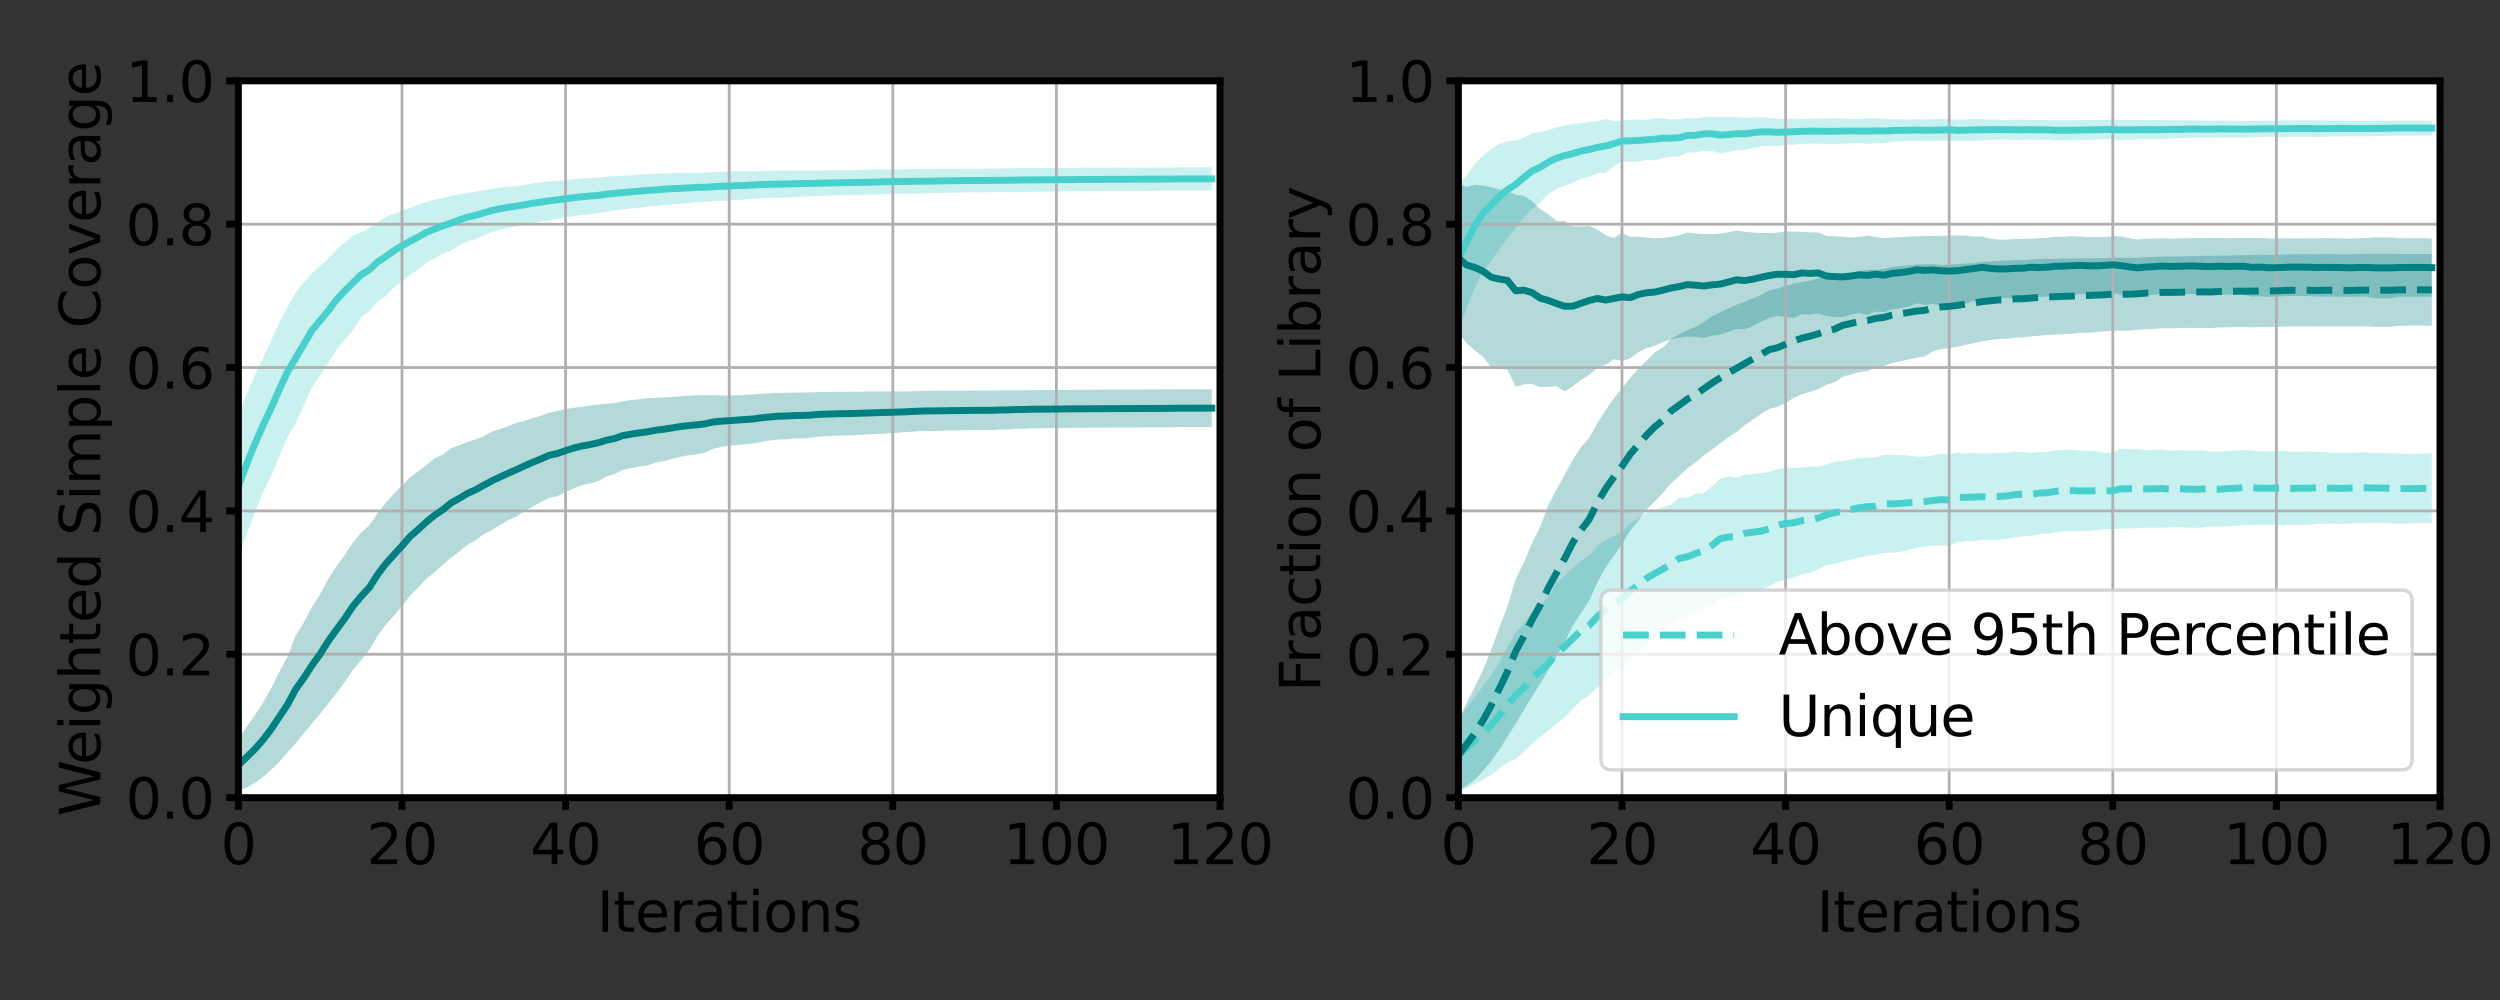 <?xml version="1.0" encoding="utf-8" standalone="no"?>
<!DOCTYPE svg PUBLIC "-//W3C//DTD SVG 1.1//EN"
  "http://www.w3.org/Graphics/SVG/1.1/DTD/svg11.dtd">
<svg xmlns:xlink="http://www.w3.org/1999/xlink" width="720pt" height="288pt" viewBox="0 0 720 288" xmlns="http://www.w3.org/2000/svg" version="1.1">
 <rect x="0" y="0" width="720" height="288" fill="#333333" stroke="none"/>
 <defs>
  <style type="text/css">*{stroke-linejoin: round; stroke-linecap: butt}</style>
 </defs>
 <g id="figure_1">
  <g id="patch_1">
   <path d="M 0 288 
L 720 288 
L 720 0 
L 0 0 
L 0 288 
z
" style="fill: none"/>
  </g>
  <g id="axes_1">
   <g id="patch_2">
    <path d="M 68.655 229.72 
L 351.36 229.72 
L 351.36 23.28 
L 68.655 23.28 
z
" style="fill: #ffffff"/>
   </g>
   <g id="PolyCollection_1">
    <path d="M 68.655 119.86 
L 68.655 160.38 
L 71.011 153.854 
L 73.367 147.639 
L 75.723 141.869 
L 78.079 137.005 
L 80.434 131.419 
L 82.79 125.828 
L 85.146 121.897 
L 87.502 116.875 
L 89.858 111.562 
L 92.214 107.982 
L 94.57 104.494 
L 96.925 100.725 
L 99.281 97.821 
L 101.637 95.07 
L 103.993 91.339 
L 106.349 89.645 
L 108.705 86.885 
L 111.061 85.341 
L 113.417 82.871 
L 115.772 80.947 
L 118.128 79.08 
L 120.484 77.567 
L 122.84 75.637 
L 125.196 74.386 
L 127.552 73.044 
L 129.908 72.142 
L 132.264 70.699 
L 134.619 69.52 
L 136.975 68.836 
L 139.331 67.764 
L 141.687 66.864 
L 144.043 66.188 
L 146.399 65.531 
L 148.755 65.164 
L 151.111 64.653 
L 153.466 64.219 
L 155.822 63.809 
L 158.178 63.452 
L 160.534 62.998 
L 162.89 62.542 
L 165.246 62.196 
L 167.602 61.929 
L 169.958 61.68 
L 172.314 61.372 
L 174.669 60.998 
L 177.025 60.611 
L 179.381 60.285 
L 181.737 60.036 
L 184.093 59.844 
L 186.449 59.511 
L 188.805 59.299 
L 191.161 59.042 
L 193.516 58.871 
L 195.872 58.714 
L 198.228 58.475 
L 200.584 58.185 
L 202.94 58.127 
L 205.296 57.942 
L 207.652 57.842 
L 210.007 57.731 
L 212.363 57.597 
L 214.719 57.422 
L 217.075 57.216 
L 219.431 57.05 
L 221.787 56.983 
L 224.143 56.915 
L 226.499 56.872 
L 228.855 56.69 
L 231.21 56.61 
L 233.566 56.528 
L 235.922 56.406 
L 238.278 56.341 
L 240.634 56.301 
L 242.99 56.209 
L 245.346 56.186 
L 247.702 56.133 
L 250.057 56.084 
L 252.413 56.021 
L 254.769 55.895 
L 257.125 55.853 
L 259.481 55.778 
L 261.837 55.752 
L 264.193 55.689 
L 266.548 55.667 
L 268.904 55.642 
L 271.26 55.587 
L 273.616 55.503 
L 275.972 55.471 
L 278.328 55.409 
L 280.684 55.388 
L 283.04 55.383 
L 285.396 55.368 
L 287.751 55.332 
L 290.107 55.318 
L 292.463 55.284 
L 294.819 55.242 
L 297.175 55.219 
L 299.531 55.203 
L 301.887 55.154 
L 304.243 55.129 
L 306.598 55.099 
L 308.954 55.095 
L 311.31 55.082 
L 313.666 55.074 
L 316.022 55.052 
L 318.378 55.042 
L 320.734 55.014 
L 323.089 55.008 
L 325.445 54.977 
L 327.801 54.948 
L 330.157 54.945 
L 332.513 54.922 
L 334.869 54.91 
L 337.225 54.887 
L 339.581 54.876 
L 341.937 54.866 
L 344.292 54.858 
L 346.648 54.843 
L 349.004 54.839 
L 349.004 48.185 
L 349.004 48.185 
L 346.648 48.187 
L 344.292 48.203 
L 341.937 48.208 
L 339.581 48.219 
L 337.225 48.22 
L 334.869 48.249 
L 332.513 48.254 
L 330.157 48.259 
L 327.801 48.261 
L 325.445 48.268 
L 323.089 48.276 
L 320.734 48.276 
L 318.378 48.282 
L 316.022 48.283 
L 313.666 48.281 
L 311.31 48.287 
L 308.954 48.35 
L 306.598 48.362 
L 304.243 48.374 
L 301.887 48.377 
L 299.531 48.38 
L 297.175 48.405 
L 294.819 48.418 
L 292.463 48.46 
L 290.107 48.504 
L 287.751 48.528 
L 285.396 48.557 
L 283.04 48.566 
L 280.684 48.573 
L 278.328 48.58 
L 275.972 48.598 
L 273.616 48.619 
L 271.26 48.606 
L 268.904 48.646 
L 266.548 48.688 
L 264.193 48.716 
L 261.837 48.745 
L 259.481 48.768 
L 257.125 48.781 
L 254.769 48.805 
L 252.413 48.837 
L 250.057 48.89 
L 247.702 48.938 
L 245.346 48.97 
L 242.99 49 
L 240.634 49.022 
L 238.278 49.073 
L 235.922 49.111 
L 233.566 49.129 
L 231.21 49.128 
L 228.855 49.132 
L 226.499 49.109 
L 224.143 49.145 
L 221.787 49.187 
L 219.431 49.263 
L 217.075 49.339 
L 214.719 49.347 
L 212.363 49.336 
L 210.007 49.397 
L 207.652 49.448 
L 205.296 49.618 
L 202.94 49.731 
L 200.584 49.774 
L 198.228 49.74 
L 195.872 49.797 
L 193.516 49.84 
L 191.161 49.941 
L 188.805 50.077 
L 186.449 50.184 
L 184.093 50.233 
L 181.737 50.457 
L 179.381 50.634 
L 177.025 50.735 
L 174.669 50.895 
L 172.314 51.166 
L 169.958 51.237 
L 167.602 51.397 
L 165.246 51.672 
L 162.89 51.939 
L 160.534 52.107 
L 158.178 52.245 
L 155.822 52.529 
L 153.466 52.852 
L 151.111 53.269 
L 148.755 53.575 
L 146.399 53.816 
L 144.043 54.024 
L 141.687 54.358 
L 139.331 54.835 
L 136.975 55.214 
L 134.619 55.558 
L 132.264 56.003 
L 129.908 56.368 
L 127.552 57.039 
L 125.196 57.496 
L 122.84 58.148 
L 120.484 58.941 
L 118.128 59.861 
L 115.772 60.636 
L 113.417 61.588 
L 111.061 62.535 
L 108.705 64.049 
L 106.349 65.742 
L 103.993 66.913 
L 101.637 67.856 
L 99.281 69.793 
L 96.925 71.819 
L 94.57 74.438 
L 92.214 76.581 
L 89.858 78.73 
L 87.502 81.402 
L 85.146 84.327 
L 82.79 88.418 
L 80.434 92.942 
L 78.079 98.077 
L 75.723 103.254 
L 73.367 108.2 
L 71.011 113.582 
L 68.655 119.86 
z
" clip-path="url(#p67df0e1e2b)" style="fill: #48d1cc; fill-opacity: 0.3"/>
   </g>
   <g id="PolyCollection_2">
    <path d="M 68.655 212.836 
L 68.655 227.838 
L 71.011 226.84 
L 73.367 225.497 
L 75.723 223.771 
L 78.079 221.745 
L 80.434 219.427 
L 82.79 216.685 
L 85.146 214.045 
L 87.502 211.201 
L 89.858 208.314 
L 92.214 205.551 
L 94.57 202.54 
L 96.925 199.556 
L 99.281 196.435 
L 101.637 192.942 
L 103.993 190.136 
L 106.349 187.148 
L 108.705 183.217 
L 111.061 179.91 
L 113.417 177.347 
L 115.772 174.595 
L 118.128 171.501 
L 120.484 169.185 
L 122.84 166.648 
L 125.196 164.761 
L 127.552 162.63 
L 129.908 160.612 
L 132.264 158.831 
L 134.619 156.927 
L 136.975 155.539 
L 139.331 153.865 
L 141.687 152.638 
L 144.043 151.152 
L 146.399 149.81 
L 148.755 148.762 
L 151.111 147.075 
L 153.466 145.86 
L 155.822 144.56 
L 158.178 143.426 
L 160.534 142.858 
L 162.89 141.762 
L 165.246 140.624 
L 167.602 139.761 
L 169.958 139.211 
L 172.314 138.534 
L 174.669 137.245 
L 177.025 136.52 
L 179.381 135.283 
L 181.737 134.837 
L 184.093 134.354 
L 186.449 134.05 
L 188.805 133.224 
L 191.161 132.814 
L 193.516 132.147 
L 195.872 131.589 
L 198.228 131.127 
L 200.584 130.848 
L 202.94 130.368 
L 205.296 129.285 
L 207.652 128.687 
L 210.007 128.442 
L 212.363 128.154 
L 214.719 127.913 
L 217.075 127.702 
L 219.431 127.203 
L 221.787 126.873 
L 224.143 126.585 
L 226.499 126.524 
L 228.855 126.292 
L 231.21 126.25 
L 233.566 126.095 
L 235.922 125.734 
L 238.278 125.621 
L 240.634 125.512 
L 242.99 125.416 
L 245.346 125.357 
L 247.702 125.234 
L 250.057 125.139 
L 252.413 124.971 
L 254.769 124.847 
L 257.125 124.727 
L 259.481 124.546 
L 261.837 124.374 
L 264.193 124.215 
L 266.548 124.151 
L 268.904 124.131 
L 271.26 124.075 
L 273.616 123.972 
L 275.972 123.939 
L 278.328 123.896 
L 280.684 123.885 
L 283.04 123.857 
L 285.396 123.856 
L 287.751 123.717 
L 290.107 123.664 
L 292.463 123.479 
L 294.819 123.457 
L 297.175 123.342 
L 299.531 123.318 
L 301.887 123.295 
L 304.243 123.264 
L 306.598 123.242 
L 308.954 123.213 
L 311.31 123.205 
L 313.666 123.196 
L 316.022 123.175 
L 318.378 123.152 
L 320.734 123.131 
L 323.089 123.131 
L 325.445 123.126 
L 327.801 123.111 
L 330.157 123.1 
L 332.513 123.098 
L 334.869 123.091 
L 337.225 123.059 
L 339.581 122.984 
L 341.937 122.981 
L 344.292 122.975 
L 346.648 122.974 
L 349.004 122.974 
L 349.004 112.125 
L 349.004 112.125 
L 346.648 112.125 
L 344.292 112.128 
L 341.937 112.134 
L 339.581 112.136 
L 337.225 112.14 
L 334.869 112.157 
L 332.513 112.166 
L 330.157 112.167 
L 327.801 112.181 
L 325.445 112.204 
L 323.089 112.206 
L 320.734 112.207 
L 318.378 112.225 
L 316.022 112.239 
L 313.666 112.257 
L 311.31 112.265 
L 308.954 112.271 
L 306.598 112.291 
L 304.243 112.346 
L 301.887 112.361 
L 299.531 112.366 
L 297.175 112.383 
L 294.819 112.406 
L 292.463 112.425 
L 290.107 112.433 
L 287.751 112.458 
L 285.396 112.487 
L 283.04 112.498 
L 280.684 112.495 
L 278.328 112.522 
L 275.972 112.541 
L 273.616 112.543 
L 271.26 112.538 
L 268.904 112.562 
L 266.548 112.569 
L 264.193 112.649 
L 261.837 112.716 
L 259.481 112.761 
L 257.125 112.734 
L 254.769 112.74 
L 252.413 112.741 
L 250.057 112.747 
L 247.702 112.796 
L 245.346 112.83 
L 242.99 112.837 
L 240.634 112.856 
L 238.278 112.885 
L 235.922 112.922 
L 233.566 112.995 
L 231.21 113.046 
L 228.855 113.071 
L 226.499 113.102 
L 224.143 113.148 
L 221.787 113.278 
L 219.431 113.399 
L 217.075 113.577 
L 214.719 113.709 
L 212.363 113.81 
L 210.007 113.857 
L 207.652 113.91 
L 205.296 113.829 
L 202.94 113.796 
L 200.584 113.869 
L 198.228 114.005 
L 195.872 114.132 
L 193.516 114.318 
L 191.161 114.452 
L 188.805 114.574 
L 186.449 114.682 
L 184.093 114.978 
L 181.737 115.233 
L 179.381 115.601 
L 177.025 116.041 
L 174.669 116.307 
L 172.314 116.48 
L 169.958 116.824 
L 167.602 117.145 
L 165.246 117.431 
L 162.89 117.818 
L 160.534 118.358 
L 158.178 118.804 
L 155.822 119.759 
L 153.466 120.388 
L 151.111 121.198 
L 148.755 121.729 
L 146.399 122.709 
L 144.043 123.581 
L 141.687 124.275 
L 139.331 125.634 
L 136.975 126.539 
L 134.619 127.303 
L 132.264 128.257 
L 129.908 129.072 
L 127.552 130.938 
L 125.196 131.966 
L 122.84 133.913 
L 120.484 135.705 
L 118.128 137.482 
L 115.772 139.852 
L 113.417 142.238 
L 111.061 144.905 
L 108.705 147.848 
L 106.349 151.291 
L 103.993 153.401 
L 101.637 156.269 
L 99.281 159.828 
L 96.925 163.105 
L 94.57 166.645 
L 92.214 171.138 
L 89.858 174.849 
L 87.502 179.311 
L 85.146 182.994 
L 82.79 189.215 
L 80.434 193.51 
L 78.079 198.281 
L 75.723 202.446 
L 73.367 206.022 
L 71.011 209.361 
L 68.655 212.836 
z
" clip-path="url(#p67df0e1e2b)" style="fill: #008080; fill-opacity: 0.3"/>
   </g>
   <g id="matplotlib.axis_1">
    <g id="xtick_1">
     <g id="line2d_1">
      <path d="M 68.655 229.72 
L 68.655 23.28 
" clip-path="url(#p67df0e1e2b)" style="fill: none; stroke: #b0b0b0; stroke-width: 0.8; stroke-linecap: square"/>
     </g>
     <g id="line2d_2">
      <defs>
       <path id="m3ef1c8ce03" d="M 0 0 
L 0 3.5 
" style="stroke: #000000; stroke-width: 2"/>
      </defs>
      <g>
       <use xlink:href="#m3ef1c8ce03" x="68.655" y="229.72" style="stroke: #000000; stroke-width: 2"/>
      </g>
     </g>
     <g id="text_1">
      <!-- 0 -->
      <g transform="translate(63.565 248.877)scale(0.16 -0.16)">
       <defs>
        <path id="DejaVuSans-30" d="M 2034 4250 
Q 1547 4250 1301 3770 
Q 1056 3291 1056 2328 
Q 1056 1369 1301 889 
Q 1547 409 2034 409 
Q 2525 409 2770 889 
Q 3016 1369 3016 2328 
Q 3016 3291 2770 3770 
Q 2525 4250 2034 4250 
z
M 2034 4750 
Q 2819 4750 3233 4129 
Q 3647 3509 3647 2328 
Q 3647 1150 3233 529 
Q 2819 -91 2034 -91 
Q 1250 -91 836 529 
Q 422 1150 422 2328 
Q 422 3509 836 4129 
Q 1250 4750 2034 4750 
z
" transform="scale(0.016)"/>
       </defs>
       <use xlink:href="#DejaVuSans-30"/>
      </g>
     </g>
    </g>
    <g id="xtick_2">
     <g id="line2d_3">
      <path d="M 115.772 229.72 
L 115.772 23.28 
" clip-path="url(#p67df0e1e2b)" style="fill: none; stroke: #b0b0b0; stroke-width: 0.8; stroke-linecap: square"/>
     </g>
     <g id="line2d_4">
      <g>
       <use xlink:href="#m3ef1c8ce03" x="115.772" y="229.72" style="stroke: #000000; stroke-width: 2"/>
      </g>
     </g>
     <g id="text_2">
      <!-- 20 -->
      <g transform="translate(105.593 248.877)scale(0.16 -0.16)">
       <defs>
        <path id="DejaVuSans-32" d="M 1228 531 
L 3431 531 
L 3431 0 
L 469 0 
L 469 531 
Q 828 903 1448 1529 
Q 2069 2156 2228 2338 
Q 2531 2678 2651 2914 
Q 2772 3150 2772 3378 
Q 2772 3750 2511 3984 
Q 2250 4219 1831 4219 
Q 1534 4219 1204 4116 
Q 875 4013 500 3803 
L 500 4441 
Q 881 4594 1212 4672 
Q 1544 4750 1819 4750 
Q 2544 4750 2975 4387 
Q 3406 4025 3406 3419 
Q 3406 3131 3298 2873 
Q 3191 2616 2906 2266 
Q 2828 2175 2409 1742 
Q 1991 1309 1228 531 
z
" transform="scale(0.016)"/>
       </defs>
       <use xlink:href="#DejaVuSans-32"/>
       <use xlink:href="#DejaVuSans-30" x="63.623"/>
      </g>
     </g>
    </g>
    <g id="xtick_3">
     <g id="line2d_5">
      <path d="M 162.89 229.72 
L 162.89 23.28 
" clip-path="url(#p67df0e1e2b)" style="fill: none; stroke: #b0b0b0; stroke-width: 0.8; stroke-linecap: square"/>
     </g>
     <g id="line2d_6">
      <g>
       <use xlink:href="#m3ef1c8ce03" x="162.89" y="229.72" style="stroke: #000000; stroke-width: 2"/>
      </g>
     </g>
     <g id="text_3">
      <!-- 40 -->
      <g transform="translate(152.71 248.877)scale(0.16 -0.16)">
       <defs>
        <path id="DejaVuSans-34" d="M 2419 4116 
L 825 1625 
L 2419 1625 
L 2419 4116 
z
M 2253 4666 
L 3047 4666 
L 3047 1625 
L 3713 1625 
L 3713 1100 
L 3047 1100 
L 3047 0 
L 2419 0 
L 2419 1100 
L 313 1100 
L 313 1709 
L 2253 4666 
z
" transform="scale(0.016)"/>
       </defs>
       <use xlink:href="#DejaVuSans-34"/>
       <use xlink:href="#DejaVuSans-30" x="63.623"/>
      </g>
     </g>
    </g>
    <g id="xtick_4">
     <g id="line2d_7">
      <path d="M 210.007 229.72 
L 210.007 23.28 
" clip-path="url(#p67df0e1e2b)" style="fill: none; stroke: #b0b0b0; stroke-width: 0.8; stroke-linecap: square"/>
     </g>
     <g id="line2d_8">
      <g>
       <use xlink:href="#m3ef1c8ce03" x="210.007" y="229.72" style="stroke: #000000; stroke-width: 2"/>
      </g>
     </g>
     <g id="text_4">
      <!-- 60 -->
      <g transform="translate(199.827 248.877)scale(0.16 -0.16)">
       <defs>
        <path id="DejaVuSans-36" d="M 2113 2584 
Q 1688 2584 1439 2293 
Q 1191 2003 1191 1497 
Q 1191 994 1439 701 
Q 1688 409 2113 409 
Q 2538 409 2786 701 
Q 3034 994 3034 1497 
Q 3034 2003 2786 2293 
Q 2538 2584 2113 2584 
z
M 3366 4563 
L 3366 3988 
Q 3128 4100 2886 4159 
Q 2644 4219 2406 4219 
Q 1781 4219 1451 3797 
Q 1122 3375 1075 2522 
Q 1259 2794 1537 2939 
Q 1816 3084 2150 3084 
Q 2853 3084 3261 2657 
Q 3669 2231 3669 1497 
Q 3669 778 3244 343 
Q 2819 -91 2113 -91 
Q 1303 -91 875 529 
Q 447 1150 447 2328 
Q 447 3434 972 4092 
Q 1497 4750 2381 4750 
Q 2619 4750 2861 4703 
Q 3103 4656 3366 4563 
z
" transform="scale(0.016)"/>
       </defs>
       <use xlink:href="#DejaVuSans-36"/>
       <use xlink:href="#DejaVuSans-30" x="63.623"/>
      </g>
     </g>
    </g>
    <g id="xtick_5">
     <g id="line2d_9">
      <path d="M 257.125 229.72 
L 257.125 23.28 
" clip-path="url(#p67df0e1e2b)" style="fill: none; stroke: #b0b0b0; stroke-width: 0.8; stroke-linecap: square"/>
     </g>
     <g id="line2d_10">
      <g>
       <use xlink:href="#m3ef1c8ce03" x="257.125" y="229.72" style="stroke: #000000; stroke-width: 2"/>
      </g>
     </g>
     <g id="text_5">
      <!-- 80 -->
      <g transform="translate(246.945 248.877)scale(0.16 -0.16)">
       <defs>
        <path id="DejaVuSans-38" d="M 2034 2216 
Q 1584 2216 1326 1975 
Q 1069 1734 1069 1313 
Q 1069 891 1326 650 
Q 1584 409 2034 409 
Q 2484 409 2743 651 
Q 3003 894 3003 1313 
Q 3003 1734 2745 1975 
Q 2488 2216 2034 2216 
z
M 1403 2484 
Q 997 2584 770 2862 
Q 544 3141 544 3541 
Q 544 4100 942 4425 
Q 1341 4750 2034 4750 
Q 2731 4750 3128 4425 
Q 3525 4100 3525 3541 
Q 3525 3141 3298 2862 
Q 3072 2584 2669 2484 
Q 3125 2378 3379 2068 
Q 3634 1759 3634 1313 
Q 3634 634 3220 271 
Q 2806 -91 2034 -91 
Q 1263 -91 848 271 
Q 434 634 434 1313 
Q 434 1759 690 2068 
Q 947 2378 1403 2484 
z
M 1172 3481 
Q 1172 3119 1398 2916 
Q 1625 2713 2034 2713 
Q 2441 2713 2670 2916 
Q 2900 3119 2900 3481 
Q 2900 3844 2670 4047 
Q 2441 4250 2034 4250 
Q 1625 4250 1398 4047 
Q 1172 3844 1172 3481 
z
" transform="scale(0.016)"/>
       </defs>
       <use xlink:href="#DejaVuSans-38"/>
       <use xlink:href="#DejaVuSans-30" x="63.623"/>
      </g>
     </g>
    </g>
    <g id="xtick_6">
     <g id="line2d_11">
      <path d="M 304.243 229.72 
L 304.243 23.28 
" clip-path="url(#p67df0e1e2b)" style="fill: none; stroke: #b0b0b0; stroke-width: 0.8; stroke-linecap: square"/>
     </g>
     <g id="line2d_12">
      <g>
       <use xlink:href="#m3ef1c8ce03" x="304.243" y="229.72" style="stroke: #000000; stroke-width: 2"/>
      </g>
     </g>
     <g id="text_6">
      <!-- 100 -->
      <g transform="translate(288.973 248.877)scale(0.16 -0.16)">
       <defs>
        <path id="DejaVuSans-31" d="M 794 531 
L 1825 531 
L 1825 4091 
L 703 3866 
L 703 4441 
L 1819 4666 
L 2450 4666 
L 2450 531 
L 3481 531 
L 3481 0 
L 794 0 
L 794 531 
z
" transform="scale(0.016)"/>
       </defs>
       <use xlink:href="#DejaVuSans-31"/>
       <use xlink:href="#DejaVuSans-30" x="63.623"/>
       <use xlink:href="#DejaVuSans-30" x="127.246"/>
      </g>
     </g>
    </g>
    <g id="xtick_7">
     <g id="line2d_13">
      <path d="M 351.36 229.72 
L 351.36 23.28 
" clip-path="url(#p67df0e1e2b)" style="fill: none; stroke: #b0b0b0; stroke-width: 0.8; stroke-linecap: square"/>
     </g>
     <g id="line2d_14">
      <g>
       <use xlink:href="#m3ef1c8ce03" x="351.36" y="229.72" style="stroke: #000000; stroke-width: 2"/>
      </g>
     </g>
     <g id="text_7">
      <!-- 120 -->
      <g transform="translate(336.09 248.877)scale(0.16 -0.16)">
       <use xlink:href="#DejaVuSans-31"/>
       <use xlink:href="#DejaVuSans-32" x="63.623"/>
       <use xlink:href="#DejaVuSans-30" x="127.246"/>
      </g>
     </g>
    </g>
    <g id="text_8">
     <!-- Iterations -->
     <g transform="translate(171.906 268.363)scale(0.16 -0.16)">
      <defs>
       <path id="DejaVuSans-49" d="M 628 4666 
L 1259 4666 
L 1259 0 
L 628 0 
L 628 4666 
z
" transform="scale(0.016)"/>
       <path id="DejaVuSans-74" d="M 1172 4494 
L 1172 3500 
L 2356 3500 
L 2356 3053 
L 1172 3053 
L 1172 1153 
Q 1172 725 1289 603 
Q 1406 481 1766 481 
L 2356 481 
L 2356 0 
L 1766 0 
Q 1100 0 847 248 
Q 594 497 594 1153 
L 594 3053 
L 172 3053 
L 172 3500 
L 594 3500 
L 594 4494 
L 1172 4494 
z
" transform="scale(0.016)"/>
       <path id="DejaVuSans-65" d="M 3597 1894 
L 3597 1613 
L 953 1613 
Q 991 1019 1311 708 
Q 1631 397 2203 397 
Q 2534 397 2845 478 
Q 3156 559 3463 722 
L 3463 178 
Q 3153 47 2828 -22 
Q 2503 -91 2169 -91 
Q 1331 -91 842 396 
Q 353 884 353 1716 
Q 353 2575 817 3079 
Q 1281 3584 2069 3584 
Q 2775 3584 3186 3129 
Q 3597 2675 3597 1894 
z
M 3022 2063 
Q 3016 2534 2758 2815 
Q 2500 3097 2075 3097 
Q 1594 3097 1305 2825 
Q 1016 2553 972 2059 
L 3022 2063 
z
" transform="scale(0.016)"/>
       <path id="DejaVuSans-72" d="M 2631 2963 
Q 2534 3019 2420 3045 
Q 2306 3072 2169 3072 
Q 1681 3072 1420 2755 
Q 1159 2438 1159 1844 
L 1159 0 
L 581 0 
L 581 3500 
L 1159 3500 
L 1159 2956 
Q 1341 3275 1631 3429 
Q 1922 3584 2338 3584 
Q 2397 3584 2469 3576 
Q 2541 3569 2628 3553 
L 2631 2963 
z
" transform="scale(0.016)"/>
       <path id="DejaVuSans-61" d="M 2194 1759 
Q 1497 1759 1228 1600 
Q 959 1441 959 1056 
Q 959 750 1161 570 
Q 1363 391 1709 391 
Q 2188 391 2477 730 
Q 2766 1069 2766 1631 
L 2766 1759 
L 2194 1759 
z
M 3341 1997 
L 3341 0 
L 2766 0 
L 2766 531 
Q 2569 213 2275 61 
Q 1981 -91 1556 -91 
Q 1019 -91 701 211 
Q 384 513 384 1019 
Q 384 1609 779 1909 
Q 1175 2209 1959 2209 
L 2766 2209 
L 2766 2266 
Q 2766 2663 2505 2880 
Q 2244 3097 1772 3097 
Q 1472 3097 1187 3025 
Q 903 2953 641 2809 
L 641 3341 
Q 956 3463 1253 3523 
Q 1550 3584 1831 3584 
Q 2591 3584 2966 3190 
Q 3341 2797 3341 1997 
z
" transform="scale(0.016)"/>
       <path id="DejaVuSans-69" d="M 603 3500 
L 1178 3500 
L 1178 0 
L 603 0 
L 603 3500 
z
M 603 4863 
L 1178 4863 
L 1178 4134 
L 603 4134 
L 603 4863 
z
" transform="scale(0.016)"/>
       <path id="DejaVuSans-6f" d="M 1959 3097 
Q 1497 3097 1228 2736 
Q 959 2375 959 1747 
Q 959 1119 1226 758 
Q 1494 397 1959 397 
Q 2419 397 2687 759 
Q 2956 1122 2956 1747 
Q 2956 2369 2687 2733 
Q 2419 3097 1959 3097 
z
M 1959 3584 
Q 2709 3584 3137 3096 
Q 3566 2609 3566 1747 
Q 3566 888 3137 398 
Q 2709 -91 1959 -91 
Q 1206 -91 779 398 
Q 353 888 353 1747 
Q 353 2609 779 3096 
Q 1206 3584 1959 3584 
z
" transform="scale(0.016)"/>
       <path id="DejaVuSans-6e" d="M 3513 2113 
L 3513 0 
L 2938 0 
L 2938 2094 
Q 2938 2591 2744 2837 
Q 2550 3084 2163 3084 
Q 1697 3084 1428 2787 
Q 1159 2491 1159 1978 
L 1159 0 
L 581 0 
L 581 3500 
L 1159 3500 
L 1159 2956 
Q 1366 3272 1645 3428 
Q 1925 3584 2291 3584 
Q 2894 3584 3203 3211 
Q 3513 2838 3513 2113 
z
" transform="scale(0.016)"/>
       <path id="DejaVuSans-73" d="M 2834 3397 
L 2834 2853 
Q 2591 2978 2328 3040 
Q 2066 3103 1784 3103 
Q 1356 3103 1142 2972 
Q 928 2841 928 2578 
Q 928 2378 1081 2264 
Q 1234 2150 1697 2047 
L 1894 2003 
Q 2506 1872 2764 1633 
Q 3022 1394 3022 966 
Q 3022 478 2636 193 
Q 2250 -91 1575 -91 
Q 1294 -91 989 -36 
Q 684 19 347 128 
L 347 722 
Q 666 556 975 473 
Q 1284 391 1588 391 
Q 1994 391 2212 530 
Q 2431 669 2431 922 
Q 2431 1156 2273 1281 
Q 2116 1406 1581 1522 
L 1381 1569 
Q 847 1681 609 1914 
Q 372 2147 372 2553 
Q 372 3047 722 3315 
Q 1072 3584 1716 3584 
Q 2034 3584 2315 3537 
Q 2597 3491 2834 3397 
z
" transform="scale(0.016)"/>
      </defs>
      <use xlink:href="#DejaVuSans-49"/>
      <use xlink:href="#DejaVuSans-74" x="29.492"/>
      <use xlink:href="#DejaVuSans-65" x="68.701"/>
      <use xlink:href="#DejaVuSans-72" x="130.225"/>
      <use xlink:href="#DejaVuSans-61" x="171.338"/>
      <use xlink:href="#DejaVuSans-74" x="232.617"/>
      <use xlink:href="#DejaVuSans-69" x="271.826"/>
      <use xlink:href="#DejaVuSans-6f" x="299.609"/>
      <use xlink:href="#DejaVuSans-6e" x="360.791"/>
      <use xlink:href="#DejaVuSans-73" x="424.17"/>
     </g>
    </g>
   </g>
   <g id="matplotlib.axis_2">
    <g id="ytick_1">
     <g id="line2d_15">
      <path d="M 68.655 229.72 
L 351.36 229.72 
" clip-path="url(#p67df0e1e2b)" style="fill: none; stroke: #b0b0b0; stroke-width: 0.8; stroke-linecap: square"/>
     </g>
     <g id="line2d_16">
      <defs>
       <path id="m85c784adae" d="M 0 0 
L -3.5 0 
" style="stroke: #000000; stroke-width: 2"/>
      </defs>
      <g>
       <use xlink:href="#m85c784adae" x="68.655" y="229.72" style="stroke: #000000; stroke-width: 2"/>
      </g>
     </g>
     <g id="text_9">
      <!-- 0.0 -->
      <g transform="translate(36.21 235.799)scale(0.16 -0.16)">
       <defs>
        <path id="DejaVuSans-2e" d="M 684 794 
L 1344 794 
L 1344 0 
L 684 0 
L 684 794 
z
" transform="scale(0.016)"/>
       </defs>
       <use xlink:href="#DejaVuSans-30"/>
       <use xlink:href="#DejaVuSans-2e" x="63.623"/>
       <use xlink:href="#DejaVuSans-30" x="95.41"/>
      </g>
     </g>
    </g>
    <g id="ytick_2">
     <g id="line2d_17">
      <path d="M 68.655 188.432 
L 351.36 188.432 
" clip-path="url(#p67df0e1e2b)" style="fill: none; stroke: #b0b0b0; stroke-width: 0.8; stroke-linecap: square"/>
     </g>
     <g id="line2d_18">
      <g>
       <use xlink:href="#m85c784adae" x="68.655" y="188.432" style="stroke: #000000; stroke-width: 2"/>
      </g>
     </g>
     <g id="text_10">
      <!-- 0.2 -->
      <g transform="translate(36.21 194.511)scale(0.16 -0.16)">
       <use xlink:href="#DejaVuSans-30"/>
       <use xlink:href="#DejaVuSans-2e" x="63.623"/>
       <use xlink:href="#DejaVuSans-32" x="95.41"/>
      </g>
     </g>
    </g>
    <g id="ytick_3">
     <g id="line2d_19">
      <path d="M 68.655 147.144 
L 351.36 147.144 
" clip-path="url(#p67df0e1e2b)" style="fill: none; stroke: #b0b0b0; stroke-width: 0.8; stroke-linecap: square"/>
     </g>
     <g id="line2d_20">
      <g>
       <use xlink:href="#m85c784adae" x="68.655" y="147.144" style="stroke: #000000; stroke-width: 2"/>
      </g>
     </g>
     <g id="text_11">
      <!-- 0.4 -->
      <g transform="translate(36.21 153.223)scale(0.16 -0.16)">
       <use xlink:href="#DejaVuSans-30"/>
       <use xlink:href="#DejaVuSans-2e" x="63.623"/>
       <use xlink:href="#DejaVuSans-34" x="95.41"/>
      </g>
     </g>
    </g>
    <g id="ytick_4">
     <g id="line2d_21">
      <path d="M 68.655 105.856 
L 351.36 105.856 
" clip-path="url(#p67df0e1e2b)" style="fill: none; stroke: #b0b0b0; stroke-width: 0.8; stroke-linecap: square"/>
     </g>
     <g id="line2d_22">
      <g>
       <use xlink:href="#m85c784adae" x="68.655" y="105.856" style="stroke: #000000; stroke-width: 2"/>
      </g>
     </g>
     <g id="text_12">
      <!-- 0.6 -->
      <g transform="translate(36.21 111.935)scale(0.16 -0.16)">
       <use xlink:href="#DejaVuSans-30"/>
       <use xlink:href="#DejaVuSans-2e" x="63.623"/>
       <use xlink:href="#DejaVuSans-36" x="95.41"/>
      </g>
     </g>
    </g>
    <g id="ytick_5">
     <g id="line2d_23">
      <path d="M 68.655 64.568 
L 351.36 64.568 
" clip-path="url(#p67df0e1e2b)" style="fill: none; stroke: #b0b0b0; stroke-width: 0.8; stroke-linecap: square"/>
     </g>
     <g id="line2d_24">
      <g>
       <use xlink:href="#m85c784adae" x="68.655" y="64.568" style="stroke: #000000; stroke-width: 2"/>
      </g>
     </g>
     <g id="text_13">
      <!-- 0.8 -->
      <g transform="translate(36.21 70.647)scale(0.16 -0.16)">
       <use xlink:href="#DejaVuSans-30"/>
       <use xlink:href="#DejaVuSans-2e" x="63.623"/>
       <use xlink:href="#DejaVuSans-38" x="95.41"/>
      </g>
     </g>
    </g>
    <g id="ytick_6">
     <g id="line2d_25">
      <path d="M 68.655 23.28 
L 351.36 23.28 
" clip-path="url(#p67df0e1e2b)" style="fill: none; stroke: #b0b0b0; stroke-width: 0.8; stroke-linecap: square"/>
     </g>
     <g id="line2d_26">
      <g>
       <use xlink:href="#m85c784adae" x="68.655" y="23.28" style="stroke: #000000; stroke-width: 2"/>
      </g>
     </g>
     <g id="text_14">
      <!-- 1.0 -->
      <g transform="translate(36.21 29.359)scale(0.16 -0.16)">
       <use xlink:href="#DejaVuSans-31"/>
       <use xlink:href="#DejaVuSans-2e" x="63.623"/>
       <use xlink:href="#DejaVuSans-30" x="95.41"/>
      </g>
     </g>
    </g>
    <g id="text_15">
     <!-- Weighted Simple Coverage -->
     <g transform="translate(28.883 235.105)rotate(-90)scale(0.16 -0.16)">
      <defs>
       <path id="DejaVuSans-57" d="M 213 4666 
L 850 4666 
L 1831 722 
L 2809 4666 
L 3519 4666 
L 4500 722 
L 5478 4666 
L 6119 4666 
L 4947 0 
L 4153 0 
L 3169 4050 
L 2175 0 
L 1381 0 
L 213 4666 
z
" transform="scale(0.016)"/>
       <path id="DejaVuSans-67" d="M 2906 1791 
Q 2906 2416 2648 2759 
Q 2391 3103 1925 3103 
Q 1463 3103 1205 2759 
Q 947 2416 947 1791 
Q 947 1169 1205 825 
Q 1463 481 1925 481 
Q 2391 481 2648 825 
Q 2906 1169 2906 1791 
z
M 3481 434 
Q 3481 -459 3084 -895 
Q 2688 -1331 1869 -1331 
Q 1566 -1331 1297 -1286 
Q 1028 -1241 775 -1147 
L 775 -588 
Q 1028 -725 1275 -790 
Q 1522 -856 1778 -856 
Q 2344 -856 2625 -561 
Q 2906 -266 2906 331 
L 2906 616 
Q 2728 306 2450 153 
Q 2172 0 1784 0 
Q 1141 0 747 490 
Q 353 981 353 1791 
Q 353 2603 747 3093 
Q 1141 3584 1784 3584 
Q 2172 3584 2450 3431 
Q 2728 3278 2906 2969 
L 2906 3500 
L 3481 3500 
L 3481 434 
z
" transform="scale(0.016)"/>
       <path id="DejaVuSans-68" d="M 3513 2113 
L 3513 0 
L 2938 0 
L 2938 2094 
Q 2938 2591 2744 2837 
Q 2550 3084 2163 3084 
Q 1697 3084 1428 2787 
Q 1159 2491 1159 1978 
L 1159 0 
L 581 0 
L 581 4863 
L 1159 4863 
L 1159 2956 
Q 1366 3272 1645 3428 
Q 1925 3584 2291 3584 
Q 2894 3584 3203 3211 
Q 3513 2838 3513 2113 
z
" transform="scale(0.016)"/>
       <path id="DejaVuSans-64" d="M 2906 2969 
L 2906 4863 
L 3481 4863 
L 3481 0 
L 2906 0 
L 2906 525 
Q 2725 213 2448 61 
Q 2172 -91 1784 -91 
Q 1150 -91 751 415 
Q 353 922 353 1747 
Q 353 2572 751 3078 
Q 1150 3584 1784 3584 
Q 2172 3584 2448 3432 
Q 2725 3281 2906 2969 
z
M 947 1747 
Q 947 1113 1208 752 
Q 1469 391 1925 391 
Q 2381 391 2643 752 
Q 2906 1113 2906 1747 
Q 2906 2381 2643 2742 
Q 2381 3103 1925 3103 
Q 1469 3103 1208 2742 
Q 947 2381 947 1747 
z
" transform="scale(0.016)"/>
       <path id="DejaVuSans-20" transform="scale(0.016)"/>
       <path id="DejaVuSans-53" d="M 3425 4513 
L 3425 3897 
Q 3066 4069 2747 4153 
Q 2428 4238 2131 4238 
Q 1616 4238 1336 4038 
Q 1056 3838 1056 3469 
Q 1056 3159 1242 3001 
Q 1428 2844 1947 2747 
L 2328 2669 
Q 3034 2534 3370 2195 
Q 3706 1856 3706 1288 
Q 3706 609 3251 259 
Q 2797 -91 1919 -91 
Q 1588 -91 1214 -16 
Q 841 59 441 206 
L 441 856 
Q 825 641 1194 531 
Q 1563 422 1919 422 
Q 2459 422 2753 634 
Q 3047 847 3047 1241 
Q 3047 1584 2836 1778 
Q 2625 1972 2144 2069 
L 1759 2144 
Q 1053 2284 737 2584 
Q 422 2884 422 3419 
Q 422 4038 858 4394 
Q 1294 4750 2059 4750 
Q 2388 4750 2728 4690 
Q 3069 4631 3425 4513 
z
" transform="scale(0.016)"/>
       <path id="DejaVuSans-6d" d="M 3328 2828 
Q 3544 3216 3844 3400 
Q 4144 3584 4550 3584 
Q 5097 3584 5394 3201 
Q 5691 2819 5691 2113 
L 5691 0 
L 5113 0 
L 5113 2094 
Q 5113 2597 4934 2840 
Q 4756 3084 4391 3084 
Q 3944 3084 3684 2787 
Q 3425 2491 3425 1978 
L 3425 0 
L 2847 0 
L 2847 2094 
Q 2847 2600 2669 2842 
Q 2491 3084 2119 3084 
Q 1678 3084 1418 2786 
Q 1159 2488 1159 1978 
L 1159 0 
L 581 0 
L 581 3500 
L 1159 3500 
L 1159 2956 
Q 1356 3278 1631 3431 
Q 1906 3584 2284 3584 
Q 2666 3584 2933 3390 
Q 3200 3197 3328 2828 
z
" transform="scale(0.016)"/>
       <path id="DejaVuSans-70" d="M 1159 525 
L 1159 -1331 
L 581 -1331 
L 581 3500 
L 1159 3500 
L 1159 2969 
Q 1341 3281 1617 3432 
Q 1894 3584 2278 3584 
Q 2916 3584 3314 3078 
Q 3713 2572 3713 1747 
Q 3713 922 3314 415 
Q 2916 -91 2278 -91 
Q 1894 -91 1617 61 
Q 1341 213 1159 525 
z
M 3116 1747 
Q 3116 2381 2855 2742 
Q 2594 3103 2138 3103 
Q 1681 3103 1420 2742 
Q 1159 2381 1159 1747 
Q 1159 1113 1420 752 
Q 1681 391 2138 391 
Q 2594 391 2855 752 
Q 3116 1113 3116 1747 
z
" transform="scale(0.016)"/>
       <path id="DejaVuSans-6c" d="M 603 4863 
L 1178 4863 
L 1178 0 
L 603 0 
L 603 4863 
z
" transform="scale(0.016)"/>
       <path id="DejaVuSans-43" d="M 4122 4306 
L 4122 3641 
Q 3803 3938 3442 4084 
Q 3081 4231 2675 4231 
Q 1875 4231 1450 3742 
Q 1025 3253 1025 2328 
Q 1025 1406 1450 917 
Q 1875 428 2675 428 
Q 3081 428 3442 575 
Q 3803 722 4122 1019 
L 4122 359 
Q 3791 134 3420 21 
Q 3050 -91 2638 -91 
Q 1578 -91 968 557 
Q 359 1206 359 2328 
Q 359 3453 968 4101 
Q 1578 4750 2638 4750 
Q 3056 4750 3426 4639 
Q 3797 4528 4122 4306 
z
" transform="scale(0.016)"/>
       <path id="DejaVuSans-76" d="M 191 3500 
L 800 3500 
L 1894 563 
L 2988 3500 
L 3597 3500 
L 2284 0 
L 1503 0 
L 191 3500 
z
" transform="scale(0.016)"/>
      </defs>
      <use xlink:href="#DejaVuSans-57"/>
      <use xlink:href="#DejaVuSans-65" x="93.002"/>
      <use xlink:href="#DejaVuSans-69" x="154.525"/>
      <use xlink:href="#DejaVuSans-67" x="182.309"/>
      <use xlink:href="#DejaVuSans-68" x="245.785"/>
      <use xlink:href="#DejaVuSans-74" x="309.164"/>
      <use xlink:href="#DejaVuSans-65" x="348.373"/>
      <use xlink:href="#DejaVuSans-64" x="409.896"/>
      <use xlink:href="#DejaVuSans-20" x="473.373"/>
      <use xlink:href="#DejaVuSans-53" x="505.16"/>
      <use xlink:href="#DejaVuSans-69" x="568.637"/>
      <use xlink:href="#DejaVuSans-6d" x="596.42"/>
      <use xlink:href="#DejaVuSans-70" x="693.832"/>
      <use xlink:href="#DejaVuSans-6c" x="757.309"/>
      <use xlink:href="#DejaVuSans-65" x="785.092"/>
      <use xlink:href="#DejaVuSans-20" x="846.615"/>
      <use xlink:href="#DejaVuSans-43" x="878.402"/>
      <use xlink:href="#DejaVuSans-6f" x="948.227"/>
      <use xlink:href="#DejaVuSans-76" x="1009.408"/>
      <use xlink:href="#DejaVuSans-65" x="1068.588"/>
      <use xlink:href="#DejaVuSans-72" x="1130.111"/>
      <use xlink:href="#DejaVuSans-61" x="1171.225"/>
      <use xlink:href="#DejaVuSans-67" x="1232.504"/>
      <use xlink:href="#DejaVuSans-65" x="1295.98"/>
     </g>
    </g>
   </g>
   <g id="line2d_27">
    <path d="M 68.655 140.12 
L 71.011 133.718 
L 73.367 127.919 
L 75.723 122.562 
L 78.079 117.541 
L 80.434 112.18 
L 82.79 107.123 
L 85.146 103.112 
L 87.502 99.139 
L 89.858 95.146 
L 92.214 92.281 
L 94.57 89.466 
L 96.925 86.272 
L 99.281 83.807 
L 101.637 81.463 
L 103.993 79.126 
L 106.349 77.693 
L 108.705 75.467 
L 111.061 73.938 
L 113.417 72.229 
L 115.772 70.792 
L 118.128 69.471 
L 120.484 68.254 
L 122.84 66.893 
L 125.196 65.941 
L 127.552 65.042 
L 129.908 64.255 
L 132.264 63.351 
L 134.619 62.539 
L 136.975 62.025 
L 139.331 61.299 
L 141.687 60.611 
L 144.043 60.106 
L 146.399 59.674 
L 148.755 59.37 
L 151.111 58.961 
L 153.466 58.535 
L 155.822 58.169 
L 158.178 57.848 
L 160.534 57.553 
L 162.89 57.241 
L 165.246 56.934 
L 167.602 56.663 
L 169.958 56.458 
L 172.314 56.269 
L 174.669 55.947 
L 177.025 55.673 
L 179.381 55.459 
L 181.737 55.247 
L 184.093 55.038 
L 186.449 54.848 
L 188.805 54.688 
L 191.161 54.492 
L 193.516 54.356 
L 195.872 54.256 
L 198.228 54.108 
L 200.584 53.979 
L 202.94 53.929 
L 205.296 53.78 
L 207.652 53.645 
L 210.007 53.564 
L 212.363 53.467 
L 214.719 53.385 
L 217.075 53.277 
L 219.431 53.156 
L 221.787 53.085 
L 224.143 53.03 
L 226.499 52.99 
L 228.855 52.911 
L 231.21 52.869 
L 233.566 52.828 
L 235.922 52.759 
L 238.278 52.707 
L 240.634 52.662 
L 242.99 52.605 
L 245.346 52.578 
L 247.702 52.536 
L 250.057 52.487 
L 252.413 52.429 
L 254.769 52.35 
L 257.125 52.317 
L 259.481 52.273 
L 261.837 52.248 
L 264.193 52.203 
L 266.548 52.178 
L 268.904 52.144 
L 271.26 52.097 
L 273.616 52.061 
L 275.972 52.034 
L 278.328 51.994 
L 280.684 51.981 
L 283.04 51.974 
L 285.396 51.962 
L 287.751 51.93 
L 290.107 51.911 
L 292.463 51.872 
L 294.819 51.83 
L 297.175 51.812 
L 299.531 51.791 
L 301.887 51.766 
L 304.243 51.752 
L 306.598 51.731 
L 308.954 51.722 
L 311.31 51.684 
L 313.666 51.677 
L 316.022 51.667 
L 318.378 51.662 
L 320.734 51.645 
L 323.089 51.642 
L 325.445 51.623 
L 327.801 51.605 
L 330.157 51.602 
L 332.513 51.588 
L 334.869 51.58 
L 337.225 51.554 
L 339.581 51.547 
L 341.937 51.537 
L 344.292 51.531 
L 346.648 51.515 
L 349.004 51.512 
" clip-path="url(#p67df0e1e2b)" style="fill: none; stroke: #48d1cc; stroke-width: 2; stroke-linecap: square"/>
   </g>
   <g id="line2d_28">
    <path d="M 68.655 220.337 
L 71.011 218.101 
L 73.367 215.759 
L 75.723 213.108 
L 78.079 210.013 
L 80.434 206.469 
L 82.79 202.95 
L 85.146 198.519 
L 87.502 195.256 
L 89.858 191.582 
L 92.214 188.344 
L 94.57 184.592 
L 96.925 181.331 
L 99.281 178.132 
L 101.637 174.606 
L 103.993 171.768 
L 106.349 169.219 
L 108.705 165.532 
L 111.061 162.408 
L 113.417 159.793 
L 115.772 157.223 
L 118.128 154.492 
L 120.484 152.445 
L 122.84 150.28 
L 125.196 148.363 
L 127.552 146.784 
L 129.908 144.842 
L 132.264 143.544 
L 134.619 142.115 
L 136.975 141.039 
L 139.331 139.75 
L 141.687 138.456 
L 144.043 137.367 
L 146.399 136.26 
L 148.755 135.246 
L 151.111 134.137 
L 153.466 133.124 
L 155.822 132.16 
L 158.178 131.115 
L 160.534 130.608 
L 162.89 129.79 
L 165.246 129.027 
L 167.602 128.453 
L 169.958 128.018 
L 172.314 127.507 
L 174.669 126.776 
L 177.025 126.281 
L 179.381 125.442 
L 181.737 125.035 
L 184.093 124.666 
L 186.449 124.366 
L 188.805 123.899 
L 191.161 123.633 
L 193.516 123.233 
L 195.872 122.86 
L 198.228 122.566 
L 200.584 122.359 
L 202.94 122.082 
L 205.296 121.557 
L 207.652 121.299 
L 210.007 121.149 
L 212.363 120.982 
L 214.719 120.811 
L 217.075 120.64 
L 219.431 120.301 
L 221.787 120.076 
L 224.143 119.866 
L 226.499 119.813 
L 228.855 119.681 
L 231.21 119.648 
L 233.566 119.545 
L 235.922 119.328 
L 238.278 119.253 
L 240.634 119.184 
L 242.99 119.126 
L 245.346 119.094 
L 247.702 119.015 
L 250.057 118.943 
L 252.413 118.856 
L 254.769 118.793 
L 257.125 118.731 
L 259.481 118.653 
L 261.837 118.545 
L 264.193 118.432 
L 266.548 118.36 
L 268.904 118.347 
L 271.26 118.307 
L 273.616 118.258 
L 275.972 118.24 
L 278.328 118.209 
L 280.684 118.19 
L 283.04 118.177 
L 285.396 118.171 
L 287.751 118.087 
L 290.107 118.048 
L 292.463 117.952 
L 294.819 117.932 
L 297.175 117.863 
L 299.531 117.842 
L 301.887 117.828 
L 304.243 117.805 
L 306.598 117.766 
L 308.954 117.742 
L 311.31 117.735 
L 313.666 117.726 
L 316.022 117.707 
L 318.378 117.688 
L 320.734 117.669 
L 323.089 117.669 
L 325.445 117.665 
L 327.801 117.646 
L 330.157 117.634 
L 332.513 117.632 
L 334.869 117.624 
L 337.225 117.599 
L 339.581 117.56 
L 341.937 117.558 
L 344.292 117.551 
L 346.648 117.55 
L 349.004 117.55 
" clip-path="url(#p67df0e1e2b)" style="fill: none; stroke: #008080; stroke-width: 2; stroke-linecap: square"/>
   </g>
   <g id="patch_3">
    <path d="M 68.655 229.72 
L 68.655 23.28 
" style="fill: none; stroke: #000000; stroke-width: 2; stroke-linejoin: miter; stroke-linecap: square"/>
   </g>
   <g id="patch_4">
    <path d="M 351.36 229.72 
L 351.36 23.28 
" style="fill: none; stroke: #000000; stroke-width: 2; stroke-linejoin: miter; stroke-linecap: square"/>
   </g>
   <g id="patch_5">
    <path d="M 68.655 229.72 
L 351.36 229.72 
" style="fill: none; stroke: #000000; stroke-width: 2; stroke-linejoin: miter; stroke-linecap: square"/>
   </g>
   <g id="patch_6">
    <path d="M 68.655 23.28 
L 351.36 23.28 
" style="fill: none; stroke: #000000; stroke-width: 2; stroke-linejoin: miter; stroke-linecap: square"/>
   </g>
  </g>
  <g id="axes_2">
   <g id="patch_7">
    <path d="M 420.015 229.72 
L 702.72 229.72 
L 702.72 23.28 
L 420.015 23.28 
z
" style="fill: #ffffff"/>
   </g>
   <g id="PolyCollection_3">
    <path d="M 420.015 52.849 
L 420.015 95.749 
L 422.371 88.866 
L 424.727 82.9 
L 427.083 78.069 
L 429.438 75.174 
L 431.794 71.707 
L 434.15 68.557 
L 436.506 65.714 
L 438.862 62.59 
L 441.218 60.104 
L 443.574 58.293 
L 445.93 55.874 
L 448.286 54.455 
L 450.641 53.475 
L 452.997 52.683 
L 455.353 51.464 
L 457.709 50.957 
L 460.065 49.908 
L 462.421 49.799 
L 464.777 47.847 
L 467.132 46.522 
L 469.488 46.589 
L 471.844 46.506 
L 474.2 46.002 
L 476.556 46.179 
L 478.912 45.47 
L 481.268 45.121 
L 483.624 45.017 
L 485.979 43.974 
L 488.335 43.814 
L 490.691 43.421 
L 493.047 43.476 
L 495.403 44.147 
L 497.759 43.786 
L 500.115 43.273 
L 502.471 43.126 
L 504.827 42.644 
L 507.182 42.205 
L 509.538 41.978 
L 511.894 42.043 
L 514.25 41.711 
L 516.606 41.661 
L 518.962 41.424 
L 521.318 41.35 
L 523.673 41.36 
L 526.029 41.481 
L 528.385 41.513 
L 530.741 41.351 
L 533.097 41.209 
L 535.453 41.208 
L 537.809 41.448 
L 540.165 41.258 
L 542.52 41.3 
L 544.876 40.82 
L 547.232 40.72 
L 549.588 40.59 
L 551.944 40.521 
L 554.3 40.634 
L 556.656 40.578 
L 559.012 40.628 
L 561.367 40.442 
L 563.723 40.668 
L 566.079 40.548 
L 568.435 40.551 
L 570.791 40.422 
L 573.147 40.232 
L 575.503 40.169 
L 577.859 40.128 
L 580.215 40.297 
L 582.57 40.335 
L 584.926 40.151 
L 587.282 40.282 
L 589.638 40.163 
L 591.994 40.388 
L 594.35 40.406 
L 596.706 40.361 
L 599.062 40.294 
L 601.417 40.288 
L 603.773 40.204 
L 606.129 40.035 
L 608.485 40.162 
L 610.841 40.376 
L 613.197 40.263 
L 615.553 40.181 
L 617.909 40.025 
L 620.264 40.147 
L 622.62 40.092 
L 624.976 39.873 
L 627.332 39.881 
L 629.688 39.721 
L 632.044 39.675 
L 634.4 39.688 
L 636.755 39.613 
L 639.111 39.532 
L 641.467 39.61 
L 643.823 39.527 
L 646.179 39.605 
L 648.535 39.531 
L 650.891 39.425 
L 653.247 39.39 
L 655.602 39.396 
L 657.958 39.468 
L 660.314 39.361 
L 662.67 39.354 
L 665.026 39.349 
L 667.382 39.467 
L 669.738 39.398 
L 672.094 39.279 
L 674.449 39.278 
L 676.805 39.26 
L 679.161 39.24 
L 681.517 39.235 
L 683.873 39.231 
L 686.229 39.198 
L 688.585 39.107 
L 690.941 39.062 
L 693.297 39.052 
L 695.652 39.034 
L 698.008 39.042 
L 700.364 39.038 
L 700.364 34.772 
L 700.364 34.772 
L 698.008 34.763 
L 695.652 34.721 
L 693.297 34.725 
L 690.941 34.722 
L 688.585 34.763 
L 686.229 34.742 
L 683.873 34.737 
L 681.517 34.778 
L 679.161 34.781 
L 676.805 34.743 
L 674.449 34.711 
L 672.094 34.755 
L 669.738 34.69 
L 667.382 34.674 
L 665.026 34.676 
L 662.67 34.676 
L 660.314 34.685 
L 657.958 34.664 
L 655.602 34.757 
L 653.247 34.778 
L 650.891 34.809 
L 648.535 34.821 
L 646.179 34.807 
L 643.823 34.782 
L 641.467 34.722 
L 639.111 34.732 
L 636.755 34.755 
L 634.4 34.678 
L 632.044 34.645 
L 629.688 34.661 
L 627.332 34.686 
L 624.976 34.637 
L 622.62 34.565 
L 620.264 34.537 
L 617.909 34.656 
L 615.553 34.537 
L 613.197 34.554 
L 610.841 34.483 
L 608.485 34.445 
L 606.129 34.537 
L 603.773 34.553 
L 601.417 34.551 
L 599.062 34.584 
L 596.706 34.632 
L 594.35 34.664 
L 591.994 34.609 
L 589.638 34.623 
L 587.282 34.55 
L 584.926 34.517 
L 582.57 34.462 
L 580.215 34.459 
L 577.859 34.554 
L 575.503 34.438 
L 573.147 34.447 
L 570.791 34.33 
L 568.435 34.286 
L 566.079 34.386 
L 563.723 34.436 
L 561.367 34.302 
L 559.012 34.272 
L 556.656 34.376 
L 554.3 34.39 
L 551.944 34.356 
L 549.588 34.403 
L 547.232 34.369 
L 544.876 34.37 
L 542.52 34.181 
L 540.165 34.104 
L 537.809 34.078 
L 535.453 34.28 
L 533.097 34.236 
L 530.741 34.111 
L 528.385 34.102 
L 526.029 34.199 
L 523.673 34.165 
L 521.318 34.179 
L 518.962 34.262 
L 516.606 34.178 
L 514.25 34.315 
L 511.894 34.188 
L 509.538 33.946 
L 507.182 33.761 
L 504.827 33.829 
L 502.471 33.943 
L 500.115 33.684 
L 497.759 33.755 
L 495.403 33.689 
L 493.047 33.585 
L 490.691 33.709 
L 488.335 34.112 
L 485.979 34.061 
L 483.624 34.325 
L 481.268 34.433 
L 478.912 34.127 
L 476.556 34.028 
L 474.2 34.505 
L 471.844 34.401 
L 469.488 34.524 
L 467.132 34.751 
L 464.777 34.904 
L 462.421 34.279 
L 460.065 34.941 
L 457.709 35.124 
L 455.353 35.54 
L 452.997 35.759 
L 450.641 36.125 
L 448.286 36.653 
L 445.93 37.483 
L 443.574 38.032 
L 441.218 38.394 
L 438.862 39.652 
L 436.506 40.549 
L 434.15 40.714 
L 431.794 41.473 
L 429.438 42.943 
L 427.083 44.86 
L 424.727 47.097 
L 422.371 50.639 
L 420.015 52.849 
z
" clip-path="url(#p3b3c6df971)" style="fill: #48d1cc; fill-opacity: 0.3"/>
   </g>
   <g id="PolyCollection_4">
    <path d="M 420.015 207.301 
L 420.015 227.682 
L 422.371 226.988 
L 424.727 225.715 
L 427.083 224.479 
L 429.438 223.154 
L 431.794 221.328 
L 434.15 219.654 
L 436.506 218.519 
L 438.862 216.511 
L 441.218 214.294 
L 443.574 212.193 
L 445.93 210.401 
L 448.286 208.495 
L 450.641 206.649 
L 452.997 204.139 
L 455.353 201.67 
L 457.709 200.25 
L 460.065 197.859 
L 462.421 195.543 
L 464.777 193.415 
L 467.132 191.8 
L 469.488 189.605 
L 471.844 187.656 
L 474.2 185.432 
L 476.556 183.249 
L 478.912 181.635 
L 481.268 179.703 
L 483.624 178.361 
L 485.979 177.317 
L 488.335 176.635 
L 490.691 175.407 
L 493.047 174.067 
L 495.403 172.442 
L 497.759 172.085 
L 500.115 171.663 
L 502.471 170.484 
L 504.827 169.981 
L 507.182 169.687 
L 509.538 168.74 
L 511.894 167.541 
L 514.25 166.837 
L 516.606 166.342 
L 518.962 165.322 
L 521.318 164.961 
L 523.673 163.946 
L 526.029 162.685 
L 528.385 162.377 
L 530.741 161.691 
L 533.097 161.152 
L 535.453 160.629 
L 537.809 160.028 
L 540.165 159.813 
L 542.52 159.159 
L 544.876 159.229 
L 547.232 158.895 
L 549.588 158.408 
L 551.944 157.818 
L 554.3 157.432 
L 556.656 157.159 
L 559.012 157.093 
L 561.367 157.12 
L 563.723 156.176 
L 566.079 155.813 
L 568.435 155.891 
L 570.791 155.436 
L 573.147 155.571 
L 575.503 155.517 
L 577.859 155.166 
L 580.215 154.822 
L 582.57 154.445 
L 584.926 154.366 
L 587.282 153.759 
L 589.638 153.691 
L 591.994 153.277 
L 594.35 152.978 
L 596.706 153.042 
L 599.062 152.993 
L 601.417 152.958 
L 603.773 152.681 
L 606.129 152.399 
L 608.485 152.408 
L 610.841 152.241 
L 613.197 152.121 
L 615.553 152.173 
L 617.909 151.932 
L 620.264 152.011 
L 622.62 151.935 
L 624.976 151.891 
L 627.332 151.786 
L 629.688 151.927 
L 632.044 152.035 
L 634.4 151.881 
L 636.755 151.58 
L 639.111 151.689 
L 641.467 151.585 
L 643.823 151.435 
L 646.179 151.23 
L 648.535 151.158 
L 650.891 151.177 
L 653.247 151.208 
L 655.602 151.172 
L 657.958 151.159 
L 660.314 151.208 
L 662.67 151.134 
L 665.026 151.145 
L 667.382 150.788 
L 669.738 150.847 
L 672.094 150.772 
L 674.449 150.915 
L 676.805 150.73 
L 679.161 150.688 
L 681.517 150.683 
L 683.873 150.635 
L 686.229 150.651 
L 688.585 150.726 
L 690.941 150.808 
L 693.297 150.77 
L 695.652 150.715 
L 698.008 150.662 
L 700.364 150.635 
L 700.364 130.597 
L 700.364 130.597 
L 698.008 130.602 
L 695.652 130.75 
L 693.297 130.668 
L 690.941 130.661 
L 688.585 130.537 
L 686.229 130.481 
L 683.873 130.447 
L 681.517 130.308 
L 679.161 130.312 
L 676.805 130.392 
L 674.449 130.409 
L 672.094 130.431 
L 669.738 130.252 
L 667.382 130.11 
L 665.026 130.067 
L 662.67 130.06 
L 660.314 130.134 
L 657.958 129.859 
L 655.602 129.969 
L 653.247 130.028 
L 650.891 130.027 
L 648.535 129.742 
L 646.179 129.564 
L 643.823 129.854 
L 641.467 129.839 
L 639.111 130.113 
L 636.755 130.081 
L 634.4 129.726 
L 632.044 129.809 
L 629.688 129.783 
L 627.332 129.647 
L 624.976 129.795 
L 622.62 129.463 
L 620.264 129.549 
L 617.909 129.718 
L 615.553 129.359 
L 613.197 129.408 
L 610.841 129.307 
L 608.485 130.217 
L 606.129 130.415 
L 603.773 129.957 
L 601.417 129.832 
L 599.062 129.806 
L 596.706 129.532 
L 594.35 129.515 
L 591.994 129.715 
L 589.638 130.11 
L 587.282 130.236 
L 584.926 130.452 
L 582.57 130.172 
L 580.215 130.1 
L 577.859 130.505 
L 575.503 130.429 
L 573.147 130.473 
L 570.791 130.666 
L 568.435 130.406 
L 566.079 130.655 
L 563.723 130.321 
L 561.367 130.887 
L 559.012 130.699 
L 556.656 131.111 
L 554.3 131.532 
L 551.944 131.565 
L 549.588 131.177 
L 547.232 131.063 
L 544.876 131.018 
L 542.52 131.009 
L 540.165 131.764 
L 537.809 131.806 
L 535.453 131.838 
L 533.097 132.355 
L 530.741 132.801 
L 528.385 132.944 
L 526.029 133.828 
L 523.673 134.417 
L 521.318 134.321 
L 518.962 134.592 
L 516.606 134.774 
L 514.25 134.69 
L 511.894 135.14 
L 509.538 135.934 
L 507.182 136.248 
L 504.827 136.551 
L 502.471 136.725 
L 500.115 137.596 
L 497.759 137.22 
L 495.403 137.844 
L 493.047 140.084 
L 490.691 141.994 
L 488.335 142.211 
L 485.979 143.355 
L 483.624 143.289 
L 481.268 145.37 
L 478.912 146.094 
L 476.556 147.095 
L 474.2 147.688 
L 471.844 149.317 
L 469.488 150.81 
L 467.132 152.955 
L 464.777 154.453 
L 462.421 155.503 
L 460.065 157.242 
L 457.709 159.949 
L 455.353 161.473 
L 452.997 163.503 
L 450.641 165.739 
L 448.286 167.868 
L 445.93 171.886 
L 443.574 174.418 
L 441.218 176.181 
L 438.862 179.732 
L 436.506 182.083 
L 434.15 186.298 
L 431.794 190.781 
L 429.438 194.447 
L 427.083 197.656 
L 424.727 200.967 
L 422.371 203.932 
L 420.015 207.301 
z
" clip-path="url(#p3b3c6df971)" style="fill: #48d1cc; fill-opacity: 0.3"/>
   </g>
   <g id="PolyCollection_5">
    <path d="M 420.015 52.849 
L 420.015 95.749 
L 422.371 98.826 
L 424.727 100.844 
L 427.083 102.728 
L 429.438 105.734 
L 431.794 106.236 
L 434.15 106.454 
L 436.506 111.396 
L 438.862 110.709 
L 441.218 110.562 
L 443.574 111.505 
L 445.93 111.391 
L 448.286 111.205 
L 450.641 112.742 
L 452.997 111.193 
L 455.353 109.426 
L 457.709 107.961 
L 460.065 105.776 
L 462.421 105.067 
L 464.777 103.448 
L 467.132 103.951 
L 469.488 103.203 
L 471.844 101.444 
L 474.2 100.231 
L 476.556 99.61 
L 478.912 98.554 
L 481.268 97.713 
L 483.624 97.225 
L 485.979 96.959 
L 488.335 97.023 
L 490.691 97.334 
L 493.047 96.645 
L 495.403 96.372 
L 497.759 95.555 
L 500.115 94.717 
L 502.471 94.861 
L 504.827 93.87 
L 507.182 92.601 
L 509.538 91.572 
L 511.894 90.97 
L 514.25 91.315 
L 516.606 91.542 
L 518.962 90.438 
L 521.318 90.596 
L 523.673 90.257 
L 526.029 91.031 
L 528.385 91.318 
L 530.741 91.316 
L 533.097 90.626 
L 535.453 90.114 
L 537.809 90.744 
L 540.165 89.732 
L 542.52 89.932 
L 544.876 89.041 
L 547.232 88.766 
L 549.588 88.317 
L 551.944 87.356 
L 554.3 87.754 
L 556.656 87.55 
L 559.012 88.035 
L 561.367 88.31 
L 563.723 88.094 
L 566.079 87.437 
L 568.435 86.578 
L 570.791 85.881 
L 573.147 85.85 
L 575.503 85.94 
L 577.859 85.872 
L 580.215 85.769 
L 582.57 85.671 
L 584.926 85.146 
L 587.282 85.561 
L 589.638 85.401 
L 591.994 85.203 
L 594.35 85.105 
L 596.706 84.992 
L 599.062 84.672 
L 601.417 84.773 
L 603.773 84.935 
L 606.129 84.519 
L 608.485 84.497 
L 610.841 84.891 
L 613.197 85.099 
L 615.553 85.354 
L 617.909 85.037 
L 620.264 84.914 
L 622.62 84.623 
L 624.976 84.719 
L 627.332 84.717 
L 629.688 84.642 
L 632.044 84.687 
L 634.4 84.97 
L 636.755 85.029 
L 639.111 84.805 
L 641.467 84.872 
L 643.823 84.822 
L 646.179 84.833 
L 648.535 85.467 
L 650.891 85.347 
L 653.247 85.51 
L 655.602 85.475 
L 657.958 85.304 
L 660.314 85.201 
L 662.67 85.229 
L 665.026 85.283 
L 667.382 85.431 
L 669.738 85.392 
L 672.094 85.428 
L 674.449 85.444 
L 676.805 85.507 
L 679.161 85.424 
L 681.517 85.432 
L 683.873 85.899 
L 686.229 85.919 
L 688.585 85.914 
L 690.941 85.478 
L 693.297 85.439 
L 695.652 85.433 
L 698.008 85.433 
L 700.364 85.487 
L 700.364 68.654 
L 700.364 68.654 
L 698.008 68.596 
L 695.652 68.595 
L 693.297 68.598 
L 690.941 68.593 
L 688.585 68.384 
L 686.229 68.397 
L 683.873 68.377 
L 681.517 68.576 
L 679.161 68.641 
L 676.805 68.755 
L 674.449 68.675 
L 672.094 68.601 
L 669.738 68.587 
L 667.382 68.633 
L 665.026 68.633 
L 662.67 68.628 
L 660.314 68.623 
L 657.958 68.681 
L 655.602 68.686 
L 653.247 68.698 
L 650.891 68.502 
L 648.535 68.549 
L 646.179 68.524 
L 643.823 68.547 
L 641.467 68.617 
L 639.111 68.515 
L 636.755 68.56 
L 634.4 68.488 
L 632.044 68.505 
L 629.688 68.627 
L 627.332 68.658 
L 624.976 68.736 
L 622.62 68.624 
L 620.264 68.727 
L 617.909 68.78 
L 615.553 68.951 
L 613.197 68.597 
L 610.841 68.09 
L 608.485 68.027 
L 606.129 68.342 
L 603.773 68.222 
L 601.417 68.309 
L 599.062 68.163 
L 596.706 68.042 
L 594.35 68.189 
L 591.994 68.186 
L 589.638 68.477 
L 587.282 68.551 
L 584.926 68.748 
L 582.57 68.832 
L 580.215 68.8 
L 577.859 69.02 
L 575.503 68.984 
L 573.147 68.733 
L 570.791 68.103 
L 568.435 68.107 
L 566.079 67.859 
L 563.723 67.808 
L 561.367 67.826 
L 559.012 67.938 
L 556.656 67.98 
L 554.3 67.997 
L 551.944 68.037 
L 549.588 68.159 
L 547.232 68.281 
L 544.876 68.436 
L 542.52 68.599 
L 540.165 68.227 
L 537.809 67.902 
L 535.453 68.204 
L 533.097 68.388 
L 530.741 68.189 
L 528.385 68.009 
L 526.029 67.965 
L 523.673 66.958 
L 521.318 66.914 
L 518.962 66.772 
L 516.606 66.692 
L 514.25 66.68 
L 511.894 67.006 
L 509.538 67.104 
L 507.182 67.096 
L 504.827 66.959 
L 502.471 66.759 
L 500.115 66.436 
L 497.759 66.893 
L 495.403 67.283 
L 493.047 67.423 
L 490.691 67.406 
L 488.335 67.233 
L 485.979 66.984 
L 483.624 67.8 
L 481.268 68.178 
L 478.912 68.582 
L 476.556 68.605 
L 474.2 68.404 
L 471.844 68.172 
L 469.488 68.244 
L 467.132 67.062 
L 464.777 68.482 
L 462.421 67.755 
L 460.065 66.127 
L 457.709 65.115 
L 455.353 65.25 
L 452.997 65.179 
L 450.641 63.677 
L 448.286 63.629 
L 445.93 61.681 
L 443.574 60.219 
L 441.218 57.958 
L 438.862 56.422 
L 436.506 56.078 
L 434.15 55.04 
L 431.794 54.52 
L 429.438 53.898 
L 427.083 53.438 
L 424.727 53.219 
L 422.371 53.814 
L 420.015 52.849 
z
" clip-path="url(#p3b3c6df971)" style="fill: #008080; fill-opacity: 0.3"/>
   </g>
   <g id="PolyCollection_6">
    <path d="M 420.015 207.301 
L 420.015 227.682 
L 422.371 226.331 
L 424.727 224.597 
L 427.083 222.007 
L 429.438 219.221 
L 431.794 215.957 
L 434.15 212.144 
L 436.506 208.427 
L 438.862 204.536 
L 441.218 200.612 
L 443.574 196.88 
L 445.93 193.01 
L 448.286 189.012 
L 450.641 184.883 
L 452.997 180.134 
L 455.353 176.494 
L 457.709 172.925 
L 460.065 167.716 
L 462.421 163.398 
L 464.777 160.072 
L 467.132 156.771 
L 469.488 152.786 
L 471.844 149.927 
L 474.2 146.753 
L 476.556 144.397 
L 478.912 141.946 
L 481.268 139.145 
L 483.624 137.126 
L 485.979 134.822 
L 488.335 133.187 
L 490.691 131.18 
L 493.047 129.493 
L 495.403 127.71 
L 497.759 125.86 
L 500.115 124.424 
L 502.471 122.48 
L 504.827 120.875 
L 507.182 119.182 
L 509.538 117.752 
L 511.894 117.164 
L 514.25 116.037 
L 516.606 114.59 
L 518.962 113.523 
L 521.318 112.811 
L 523.673 112.1 
L 526.029 110.774 
L 528.385 110.071 
L 530.741 108.531 
L 533.097 107.815 
L 535.453 107.139 
L 537.809 106.922 
L 540.165 105.721 
L 542.52 105.407 
L 544.876 104.563 
L 547.232 104.064 
L 549.588 103.555 
L 551.944 102.993 
L 554.3 102.661 
L 556.656 101.222 
L 559.012 100.498 
L 561.367 100.273 
L 563.723 99.905 
L 566.079 99.305 
L 568.435 98.829 
L 570.791 98.324 
L 573.147 97.969 
L 575.503 97.644 
L 577.859 97.564 
L 580.215 97.23 
L 582.57 97.163 
L 584.926 96.885 
L 587.282 96.685 
L 589.638 96.464 
L 591.994 96.341 
L 594.35 96.245 
L 596.706 96.128 
L 599.062 95.805 
L 601.417 95.807 
L 603.773 95.62 
L 606.129 95.423 
L 608.485 95.247 
L 610.841 95.284 
L 613.197 95.198 
L 615.553 94.992 
L 617.909 94.792 
L 620.264 94.729 
L 622.62 94.54 
L 624.976 94.539 
L 627.332 94.491 
L 629.688 94.432 
L 632.044 94.434 
L 634.4 94.459 
L 636.755 94.489 
L 639.111 94.288 
L 641.467 94.254 
L 643.823 94.214 
L 646.179 94.205 
L 648.535 94.261 
L 650.891 94.163 
L 653.247 94.211 
L 655.602 94.151 
L 657.958 94.05 
L 660.314 93.989 
L 662.67 93.995 
L 665.026 94.004 
L 667.382 94.053 
L 669.738 94.007 
L 672.094 93.992 
L 674.449 93.994 
L 676.805 94.025 
L 679.161 93.983 
L 681.517 93.983 
L 683.873 94.116 
L 686.229 94.119 
L 688.585 94.091 
L 690.941 93.822 
L 693.297 93.798 
L 695.652 93.792 
L 698.008 93.792 
L 700.364 93.824 
L 700.364 73.16 
L 700.364 73.16 
L 698.008 73.145 
L 695.652 73.145 
L 693.297 73.15 
L 690.941 73.157 
L 688.585 73.069 
L 686.229 73.085 
L 683.873 73.069 
L 681.517 73.125 
L 679.161 73.153 
L 676.805 73.281 
L 674.449 73.25 
L 672.094 73.189 
L 669.738 73.157 
L 667.382 73.222 
L 665.026 73.211 
L 662.67 73.206 
L 660.314 73.2 
L 657.958 73.288 
L 655.602 73.386 
L 653.247 73.398 
L 650.891 73.377 
L 648.535 73.417 
L 646.179 73.486 
L 643.823 73.516 
L 641.467 73.611 
L 639.111 73.595 
L 636.755 73.669 
L 634.4 73.657 
L 632.044 73.727 
L 629.688 73.823 
L 627.332 73.868 
L 624.976 73.882 
L 622.62 73.894 
L 620.264 74.011 
L 617.909 74.05 
L 615.553 74.274 
L 613.197 74.26 
L 610.841 74.214 
L 608.485 74.222 
L 606.129 74.354 
L 603.773 74.354 
L 601.417 74.366 
L 599.062 74.426 
L 596.706 74.438 
L 594.35 74.432 
L 591.994 74.54 
L 589.638 74.556 
L 587.282 74.597 
L 584.926 74.795 
L 582.57 74.895 
L 580.215 74.917 
L 577.859 75.096 
L 575.503 75.14 
L 573.147 75.299 
L 570.791 75.397 
L 568.435 75.788 
L 566.079 75.875 
L 563.723 76.024 
L 561.367 76.179 
L 559.012 76.3 
L 556.656 76.089 
L 554.3 76.103 
L 551.944 76.227 
L 549.588 76.457 
L 547.232 76.603 
L 544.876 76.943 
L 542.52 77.451 
L 540.165 77.654 
L 537.809 77.735 
L 535.453 78.044 
L 533.097 78.467 
L 530.741 78.829 
L 528.385 79.464 
L 526.029 79.963 
L 523.673 80.124 
L 521.318 80.813 
L 518.962 81.224 
L 516.606 81.72 
L 514.25 82.277 
L 511.894 83.11 
L 509.538 83.629 
L 507.182 84.985 
L 504.827 85.913 
L 502.471 86.921 
L 500.115 87.753 
L 497.759 88.799 
L 495.403 89.943 
L 493.047 91.119 
L 490.691 92.766 
L 488.335 94.184 
L 485.979 95.052 
L 483.624 96.242 
L 481.268 97.605 
L 478.912 100.081 
L 476.556 101.482 
L 474.2 103.882 
L 471.844 106.198 
L 469.488 108.825 
L 467.132 111.843 
L 464.777 114.749 
L 462.421 118.091 
L 460.065 121.766 
L 457.709 126.112 
L 455.353 128.792 
L 452.997 132.29 
L 450.641 136.775 
L 448.286 140.891 
L 445.93 145.542 
L 443.574 151.686 
L 441.218 156.395 
L 438.862 162.025 
L 436.506 166.785 
L 434.15 174.716 
L 431.794 180.758 
L 429.438 187.278 
L 427.083 193.001 
L 424.727 197.852 
L 422.371 202.489 
L 420.015 207.301 
z
" clip-path="url(#p3b3c6df971)" style="fill: #008080; fill-opacity: 0.3"/>
   </g>
   <g id="matplotlib.axis_3">
    <g id="xtick_8">
     <g id="line2d_29">
      <path d="M 420.015 229.72 
L 420.015 23.28 
" clip-path="url(#p3b3c6df971)" style="fill: none; stroke: #b0b0b0; stroke-width: 0.8; stroke-linecap: square"/>
     </g>
     <g id="line2d_30">
      <g>
       <use xlink:href="#m3ef1c8ce03" x="420.015" y="229.72" style="stroke: #000000; stroke-width: 2"/>
      </g>
     </g>
     <g id="text_16">
      <!-- 0 -->
      <g transform="translate(414.925 248.877)scale(0.16 -0.16)">
       <use xlink:href="#DejaVuSans-30"/>
      </g>
     </g>
    </g>
    <g id="xtick_9">
     <g id="line2d_31">
      <path d="M 467.132 229.72 
L 467.132 23.28 
" clip-path="url(#p3b3c6df971)" style="fill: none; stroke: #b0b0b0; stroke-width: 0.8; stroke-linecap: square"/>
     </g>
     <g id="line2d_32">
      <g>
       <use xlink:href="#m3ef1c8ce03" x="467.132" y="229.72" style="stroke: #000000; stroke-width: 2"/>
      </g>
     </g>
     <g id="text_17">
      <!-- 20 -->
      <g transform="translate(456.952 248.877)scale(0.16 -0.16)">
       <use xlink:href="#DejaVuSans-32"/>
       <use xlink:href="#DejaVuSans-30" x="63.623"/>
      </g>
     </g>
    </g>
    <g id="xtick_10">
     <g id="line2d_33">
      <path d="M 514.25 229.72 
L 514.25 23.28 
" clip-path="url(#p3b3c6df971)" style="fill: none; stroke: #b0b0b0; stroke-width: 0.8; stroke-linecap: square"/>
     </g>
     <g id="line2d_34">
      <g>
       <use xlink:href="#m3ef1c8ce03" x="514.25" y="229.72" style="stroke: #000000; stroke-width: 2"/>
      </g>
     </g>
     <g id="text_18">
      <!-- 40 -->
      <g transform="translate(504.07 248.877)scale(0.16 -0.16)">
       <use xlink:href="#DejaVuSans-34"/>
       <use xlink:href="#DejaVuSans-30" x="63.623"/>
      </g>
     </g>
    </g>
    <g id="xtick_11">
     <g id="line2d_35">
      <path d="M 561.367 229.72 
L 561.367 23.28 
" clip-path="url(#p3b3c6df971)" style="fill: none; stroke: #b0b0b0; stroke-width: 0.8; stroke-linecap: square"/>
     </g>
     <g id="line2d_36">
      <g>
       <use xlink:href="#m3ef1c8ce03" x="561.367" y="229.72" style="stroke: #000000; stroke-width: 2"/>
      </g>
     </g>
     <g id="text_19">
      <!-- 60 -->
      <g transform="translate(551.188 248.877)scale(0.16 -0.16)">
       <use xlink:href="#DejaVuSans-36"/>
       <use xlink:href="#DejaVuSans-30" x="63.623"/>
      </g>
     </g>
    </g>
    <g id="xtick_12">
     <g id="line2d_37">
      <path d="M 608.485 229.72 
L 608.485 23.28 
" clip-path="url(#p3b3c6df971)" style="fill: none; stroke: #b0b0b0; stroke-width: 0.8; stroke-linecap: square"/>
     </g>
     <g id="line2d_38">
      <g>
       <use xlink:href="#m3ef1c8ce03" x="608.485" y="229.72" style="stroke: #000000; stroke-width: 2"/>
      </g>
     </g>
     <g id="text_20">
      <!-- 80 -->
      <g transform="translate(598.305 248.877)scale(0.16 -0.16)">
       <use xlink:href="#DejaVuSans-38"/>
       <use xlink:href="#DejaVuSans-30" x="63.623"/>
      </g>
     </g>
    </g>
    <g id="xtick_13">
     <g id="line2d_39">
      <path d="M 655.602 229.72 
L 655.602 23.28 
" clip-path="url(#p3b3c6df971)" style="fill: none; stroke: #b0b0b0; stroke-width: 0.8; stroke-linecap: square"/>
     </g>
     <g id="line2d_40">
      <g>
       <use xlink:href="#m3ef1c8ce03" x="655.602" y="229.72" style="stroke: #000000; stroke-width: 2"/>
      </g>
     </g>
     <g id="text_21">
      <!-- 100 -->
      <g transform="translate(640.332 248.877)scale(0.16 -0.16)">
       <use xlink:href="#DejaVuSans-31"/>
       <use xlink:href="#DejaVuSans-30" x="63.623"/>
       <use xlink:href="#DejaVuSans-30" x="127.246"/>
      </g>
     </g>
    </g>
    <g id="xtick_14">
     <g id="line2d_41">
      <path d="M 702.72 229.72 
L 702.72 23.28 
" clip-path="url(#p3b3c6df971)" style="fill: none; stroke: #b0b0b0; stroke-width: 0.8; stroke-linecap: square"/>
     </g>
     <g id="line2d_42">
      <g>
       <use xlink:href="#m3ef1c8ce03" x="702.72" y="229.72" style="stroke: #000000; stroke-width: 2"/>
      </g>
     </g>
     <g id="text_22">
      <!-- 120 -->
      <g transform="translate(687.45 248.877)scale(0.16 -0.16)">
       <use xlink:href="#DejaVuSans-31"/>
       <use xlink:href="#DejaVuSans-32" x="63.623"/>
       <use xlink:href="#DejaVuSans-30" x="127.246"/>
      </g>
     </g>
    </g>
    <g id="text_23">
     <!-- Iterations -->
     <g transform="translate(523.266 268.363)scale(0.16 -0.16)">
      <use xlink:href="#DejaVuSans-49"/>
      <use xlink:href="#DejaVuSans-74" x="29.492"/>
      <use xlink:href="#DejaVuSans-65" x="68.701"/>
      <use xlink:href="#DejaVuSans-72" x="130.225"/>
      <use xlink:href="#DejaVuSans-61" x="171.338"/>
      <use xlink:href="#DejaVuSans-74" x="232.617"/>
      <use xlink:href="#DejaVuSans-69" x="271.826"/>
      <use xlink:href="#DejaVuSans-6f" x="299.609"/>
      <use xlink:href="#DejaVuSans-6e" x="360.791"/>
      <use xlink:href="#DejaVuSans-73" x="424.17"/>
     </g>
    </g>
   </g>
   <g id="matplotlib.axis_4">
    <g id="ytick_7">
     <g id="line2d_43">
      <path d="M 420.015 229.72 
L 702.72 229.72 
" clip-path="url(#p3b3c6df971)" style="fill: none; stroke: #b0b0b0; stroke-width: 0.8; stroke-linecap: square"/>
     </g>
     <g id="line2d_44">
      <g>
       <use xlink:href="#m85c784adae" x="420.015" y="229.72" style="stroke: #000000; stroke-width: 2"/>
      </g>
     </g>
     <g id="text_24">
      <!-- 0.0 -->
      <g transform="translate(387.57 235.799)scale(0.16 -0.16)">
       <use xlink:href="#DejaVuSans-30"/>
       <use xlink:href="#DejaVuSans-2e" x="63.623"/>
       <use xlink:href="#DejaVuSans-30" x="95.41"/>
      </g>
     </g>
    </g>
    <g id="ytick_8">
     <g id="line2d_45">
      <path d="M 420.015 188.432 
L 702.72 188.432 
" clip-path="url(#p3b3c6df971)" style="fill: none; stroke: #b0b0b0; stroke-width: 0.8; stroke-linecap: square"/>
     </g>
     <g id="line2d_46">
      <g>
       <use xlink:href="#m85c784adae" x="420.015" y="188.432" style="stroke: #000000; stroke-width: 2"/>
      </g>
     </g>
     <g id="text_25">
      <!-- 0.2 -->
      <g transform="translate(387.57 194.511)scale(0.16 -0.16)">
       <use xlink:href="#DejaVuSans-30"/>
       <use xlink:href="#DejaVuSans-2e" x="63.623"/>
       <use xlink:href="#DejaVuSans-32" x="95.41"/>
      </g>
     </g>
    </g>
    <g id="ytick_9">
     <g id="line2d_47">
      <path d="M 420.015 147.144 
L 702.72 147.144 
" clip-path="url(#p3b3c6df971)" style="fill: none; stroke: #b0b0b0; stroke-width: 0.8; stroke-linecap: square"/>
     </g>
     <g id="line2d_48">
      <g>
       <use xlink:href="#m85c784adae" x="420.015" y="147.144" style="stroke: #000000; stroke-width: 2"/>
      </g>
     </g>
     <g id="text_26">
      <!-- 0.4 -->
      <g transform="translate(387.57 153.223)scale(0.16 -0.16)">
       <use xlink:href="#DejaVuSans-30"/>
       <use xlink:href="#DejaVuSans-2e" x="63.623"/>
       <use xlink:href="#DejaVuSans-34" x="95.41"/>
      </g>
     </g>
    </g>
    <g id="ytick_10">
     <g id="line2d_49">
      <path d="M 420.015 105.856 
L 702.72 105.856 
" clip-path="url(#p3b3c6df971)" style="fill: none; stroke: #b0b0b0; stroke-width: 0.8; stroke-linecap: square"/>
     </g>
     <g id="line2d_50">
      <g>
       <use xlink:href="#m85c784adae" x="420.015" y="105.856" style="stroke: #000000; stroke-width: 2"/>
      </g>
     </g>
     <g id="text_27">
      <!-- 0.6 -->
      <g transform="translate(387.57 111.935)scale(0.16 -0.16)">
       <use xlink:href="#DejaVuSans-30"/>
       <use xlink:href="#DejaVuSans-2e" x="63.623"/>
       <use xlink:href="#DejaVuSans-36" x="95.41"/>
      </g>
     </g>
    </g>
    <g id="ytick_11">
     <g id="line2d_51">
      <path d="M 420.015 64.568 
L 702.72 64.568 
" clip-path="url(#p3b3c6df971)" style="fill: none; stroke: #b0b0b0; stroke-width: 0.8; stroke-linecap: square"/>
     </g>
     <g id="line2d_52">
      <g>
       <use xlink:href="#m85c784adae" x="420.015" y="64.568" style="stroke: #000000; stroke-width: 2"/>
      </g>
     </g>
     <g id="text_28">
      <!-- 0.8 -->
      <g transform="translate(387.57 70.647)scale(0.16 -0.16)">
       <use xlink:href="#DejaVuSans-30"/>
       <use xlink:href="#DejaVuSans-2e" x="63.623"/>
       <use xlink:href="#DejaVuSans-38" x="95.41"/>
      </g>
     </g>
    </g>
    <g id="ytick_12">
     <g id="line2d_53">
      <path d="M 420.015 23.28 
L 702.72 23.28 
" clip-path="url(#p3b3c6df971)" style="fill: none; stroke: #b0b0b0; stroke-width: 0.8; stroke-linecap: square"/>
     </g>
     <g id="line2d_54">
      <g>
       <use xlink:href="#m85c784adae" x="420.015" y="23.28" style="stroke: #000000; stroke-width: 2"/>
      </g>
     </g>
     <g id="text_29">
      <!-- 1.0 -->
      <g transform="translate(387.57 29.359)scale(0.16 -0.16)">
       <use xlink:href="#DejaVuSans-31"/>
       <use xlink:href="#DejaVuSans-2e" x="63.623"/>
       <use xlink:href="#DejaVuSans-30" x="95.41"/>
      </g>
     </g>
    </g>
    <g id="text_30">
     <!-- Fraction of Library -->
     <g transform="translate(380.243 199.205)rotate(-90)scale(0.16 -0.16)">
      <defs>
       <path id="DejaVuSans-46" d="M 628 4666 
L 3309 4666 
L 3309 4134 
L 1259 4134 
L 1259 2759 
L 3109 2759 
L 3109 2228 
L 1259 2228 
L 1259 0 
L 628 0 
L 628 4666 
z
" transform="scale(0.016)"/>
       <path id="DejaVuSans-63" d="M 3122 3366 
L 3122 2828 
Q 2878 2963 2633 3030 
Q 2388 3097 2138 3097 
Q 1578 3097 1268 2742 
Q 959 2388 959 1747 
Q 959 1106 1268 751 
Q 1578 397 2138 397 
Q 2388 397 2633 464 
Q 2878 531 3122 666 
L 3122 134 
Q 2881 22 2623 -34 
Q 2366 -91 2075 -91 
Q 1284 -91 818 406 
Q 353 903 353 1747 
Q 353 2603 823 3093 
Q 1294 3584 2113 3584 
Q 2378 3584 2631 3529 
Q 2884 3475 3122 3366 
z
" transform="scale(0.016)"/>
       <path id="DejaVuSans-66" d="M 2375 4863 
L 2375 4384 
L 1825 4384 
Q 1516 4384 1395 4259 
Q 1275 4134 1275 3809 
L 1275 3500 
L 2222 3500 
L 2222 3053 
L 1275 3053 
L 1275 0 
L 697 0 
L 697 3053 
L 147 3053 
L 147 3500 
L 697 3500 
L 697 3744 
Q 697 4328 969 4595 
Q 1241 4863 1831 4863 
L 2375 4863 
z
" transform="scale(0.016)"/>
       <path id="DejaVuSans-4c" d="M 628 4666 
L 1259 4666 
L 1259 531 
L 3531 531 
L 3531 0 
L 628 0 
L 628 4666 
z
" transform="scale(0.016)"/>
       <path id="DejaVuSans-62" d="M 3116 1747 
Q 3116 2381 2855 2742 
Q 2594 3103 2138 3103 
Q 1681 3103 1420 2742 
Q 1159 2381 1159 1747 
Q 1159 1113 1420 752 
Q 1681 391 2138 391 
Q 2594 391 2855 752 
Q 3116 1113 3116 1747 
z
M 1159 2969 
Q 1341 3281 1617 3432 
Q 1894 3584 2278 3584 
Q 2916 3584 3314 3078 
Q 3713 2572 3713 1747 
Q 3713 922 3314 415 
Q 2916 -91 2278 -91 
Q 1894 -91 1617 61 
Q 1341 213 1159 525 
L 1159 0 
L 581 0 
L 581 4863 
L 1159 4863 
L 1159 2969 
z
" transform="scale(0.016)"/>
       <path id="DejaVuSans-79" d="M 2059 -325 
Q 1816 -950 1584 -1140 
Q 1353 -1331 966 -1331 
L 506 -1331 
L 506 -850 
L 844 -850 
Q 1081 -850 1212 -737 
Q 1344 -625 1503 -206 
L 1606 56 
L 191 3500 
L 800 3500 
L 1894 763 
L 2988 3500 
L 3597 3500 
L 2059 -325 
z
" transform="scale(0.016)"/>
      </defs>
      <use xlink:href="#DejaVuSans-46"/>
      <use xlink:href="#DejaVuSans-72" x="50.27"/>
      <use xlink:href="#DejaVuSans-61" x="91.383"/>
      <use xlink:href="#DejaVuSans-63" x="152.662"/>
      <use xlink:href="#DejaVuSans-74" x="207.643"/>
      <use xlink:href="#DejaVuSans-69" x="246.852"/>
      <use xlink:href="#DejaVuSans-6f" x="274.635"/>
      <use xlink:href="#DejaVuSans-6e" x="335.816"/>
      <use xlink:href="#DejaVuSans-20" x="399.195"/>
      <use xlink:href="#DejaVuSans-6f" x="430.982"/>
      <use xlink:href="#DejaVuSans-66" x="492.164"/>
      <use xlink:href="#DejaVuSans-20" x="527.369"/>
      <use xlink:href="#DejaVuSans-4c" x="559.156"/>
      <use xlink:href="#DejaVuSans-69" x="614.869"/>
      <use xlink:href="#DejaVuSans-62" x="642.652"/>
      <use xlink:href="#DejaVuSans-72" x="706.129"/>
      <use xlink:href="#DejaVuSans-61" x="747.242"/>
      <use xlink:href="#DejaVuSans-72" x="808.521"/>
      <use xlink:href="#DejaVuSans-79" x="849.635"/>
     </g>
    </g>
   </g>
   <g id="line2d_55">
    <path d="M 420.015 217.491 
L 422.371 215.46 
L 424.727 213.341 
L 427.083 211.067 
L 429.438 208.8 
L 431.794 206.054 
L 434.15 202.976 
L 436.506 200.301 
L 438.862 198.121 
L 441.218 195.238 
L 443.574 193.305 
L 445.93 191.144 
L 448.286 188.181 
L 450.641 186.194 
L 452.997 183.821 
L 455.353 181.571 
L 457.709 180.1 
L 460.065 177.551 
L 462.421 175.523 
L 464.777 173.934 
L 467.132 172.378 
L 469.488 170.207 
L 471.844 168.487 
L 474.2 166.56 
L 476.556 165.172 
L 478.912 163.865 
L 481.268 162.536 
L 483.624 160.825 
L 485.979 160.336 
L 488.335 159.423 
L 490.691 158.7 
L 493.047 157.075 
L 495.403 155.143 
L 497.759 154.652 
L 500.115 154.63 
L 502.471 153.605 
L 504.827 153.266 
L 507.182 152.968 
L 509.538 152.337 
L 511.894 151.34 
L 514.25 150.764 
L 516.606 150.558 
L 518.962 149.957 
L 521.318 149.641 
L 523.673 149.181 
L 526.029 148.257 
L 528.385 147.66 
L 530.741 147.246 
L 533.097 146.753 
L 535.453 146.233 
L 537.809 145.917 
L 540.165 145.788 
L 542.52 145.084 
L 544.876 145.123 
L 547.232 144.979 
L 549.588 144.793 
L 551.944 144.691 
L 554.3 144.482 
L 556.656 144.135 
L 559.012 143.896 
L 561.367 144.004 
L 563.723 143.248 
L 566.079 143.234 
L 568.435 143.148 
L 570.791 143.051 
L 573.147 143.022 
L 575.503 142.973 
L 577.859 142.835 
L 580.215 142.461 
L 582.57 142.309 
L 584.926 142.409 
L 587.282 141.997 
L 589.638 141.9 
L 591.994 141.496 
L 594.35 141.246 
L 596.706 141.287 
L 599.062 141.399 
L 601.417 141.395 
L 603.773 141.319 
L 606.129 141.407 
L 608.485 141.313 
L 610.841 140.774 
L 613.197 140.765 
L 615.553 140.766 
L 617.909 140.825 
L 620.264 140.78 
L 622.62 140.699 
L 624.976 140.843 
L 627.332 140.716 
L 629.688 140.855 
L 632.044 140.922 
L 634.4 140.804 
L 636.755 140.831 
L 639.111 140.901 
L 641.467 140.712 
L 643.823 140.644 
L 646.179 140.397 
L 648.535 140.45 
L 650.891 140.602 
L 653.247 140.618 
L 655.602 140.571 
L 657.958 140.509 
L 660.314 140.671 
L 662.67 140.597 
L 665.026 140.606 
L 667.382 140.449 
L 669.738 140.549 
L 672.094 140.601 
L 674.449 140.662 
L 676.805 140.561 
L 679.161 140.5 
L 681.517 140.496 
L 683.873 140.541 
L 686.229 140.566 
L 688.585 140.631 
L 690.941 140.734 
L 693.297 140.719 
L 695.652 140.732 
L 698.008 140.632 
L 700.364 140.616 
" clip-path="url(#p3b3c6df971)" style="fill: none; stroke-dasharray: 7.4,3.2; stroke-dashoffset: 0; stroke: #48d1cc; stroke-width: 2"/>
   </g>
   <g id="line2d_56">
    <path d="M 420.015 74.299 
L 422.371 69.752 
L 424.727 64.999 
L 427.083 61.464 
L 429.438 59.058 
L 431.794 56.59 
L 434.15 54.635 
L 436.506 53.132 
L 438.862 51.121 
L 441.218 49.249 
L 443.574 48.162 
L 445.93 46.679 
L 448.286 45.554 
L 450.641 44.8 
L 452.997 44.221 
L 455.353 43.502 
L 457.709 43.04 
L 460.065 42.425 
L 462.421 42.039 
L 464.777 41.375 
L 467.132 40.636 
L 469.488 40.556 
L 471.844 40.453 
L 474.2 40.253 
L 476.556 40.104 
L 478.912 39.799 
L 481.268 39.777 
L 483.624 39.671 
L 485.979 39.018 
L 488.335 38.963 
L 490.691 38.565 
L 493.047 38.531 
L 495.403 38.918 
L 497.759 38.77 
L 500.115 38.479 
L 502.471 38.535 
L 504.827 38.237 
L 507.182 37.983 
L 509.538 37.962 
L 511.894 38.115 
L 514.25 38.013 
L 516.606 37.919 
L 518.962 37.843 
L 521.318 37.764 
L 523.673 37.762 
L 526.029 37.84 
L 528.385 37.807 
L 530.741 37.731 
L 533.097 37.722 
L 535.453 37.744 
L 537.809 37.763 
L 540.165 37.681 
L 542.52 37.74 
L 544.876 37.595 
L 547.232 37.545 
L 549.588 37.496 
L 551.944 37.439 
L 554.3 37.512 
L 556.656 37.477 
L 559.012 37.45 
L 561.367 37.372 
L 563.723 37.552 
L 566.079 37.467 
L 568.435 37.418 
L 570.791 37.376 
L 573.147 37.339 
L 575.503 37.304 
L 577.859 37.341 
L 580.215 37.378 
L 582.57 37.399 
L 584.926 37.334 
L 587.282 37.416 
L 589.638 37.393 
L 591.994 37.499 
L 594.35 37.535 
L 596.706 37.497 
L 599.062 37.439 
L 601.417 37.42 
L 603.773 37.378 
L 606.129 37.286 
L 608.485 37.304 
L 610.841 37.429 
L 613.197 37.409 
L 615.553 37.359 
L 617.909 37.34 
L 620.264 37.342 
L 622.62 37.329 
L 624.976 37.255 
L 627.332 37.283 
L 629.688 37.191 
L 632.044 37.16 
L 634.4 37.183 
L 636.755 37.184 
L 639.111 37.132 
L 641.467 37.166 
L 643.823 37.154 
L 646.179 37.206 
L 648.535 37.176 
L 650.891 37.117 
L 653.247 37.084 
L 655.602 37.077 
L 657.958 37.066 
L 660.314 37.023 
L 662.67 37.015 
L 665.026 37.013 
L 667.382 37.071 
L 669.738 37.044 
L 672.094 37.017 
L 674.449 36.995 
L 676.805 37.002 
L 679.161 37.01 
L 681.517 37.006 
L 683.873 36.984 
L 686.229 36.97 
L 688.585 36.935 
L 690.941 36.892 
L 693.297 36.889 
L 695.652 36.878 
L 698.008 36.903 
L 700.364 36.905 
" clip-path="url(#p3b3c6df971)" style="fill: none; stroke: #48d1cc; stroke-width: 2; stroke-linecap: square"/>
   </g>
   <g id="line2d_57">
    <path d="M 420.015 217.491 
L 422.371 214.41 
L 424.727 211.224 
L 427.083 207.504 
L 429.438 203.249 
L 431.794 198.357 
L 434.15 193.43 
L 436.506 187.606 
L 438.862 183.28 
L 441.218 178.504 
L 443.574 174.283 
L 445.93 169.276 
L 448.286 164.951 
L 450.641 160.829 
L 452.997 156.212 
L 455.353 152.643 
L 457.709 149.518 
L 460.065 144.741 
L 462.421 140.744 
L 464.777 137.41 
L 467.132 134.307 
L 469.488 130.805 
L 471.844 128.063 
L 474.2 125.318 
L 476.556 122.94 
L 478.912 121.014 
L 481.268 118.375 
L 483.624 116.684 
L 485.979 114.937 
L 488.335 113.685 
L 490.691 111.973 
L 493.047 110.306 
L 495.403 108.827 
L 497.759 107.33 
L 500.115 106.089 
L 502.471 104.7 
L 504.827 103.394 
L 507.182 102.084 
L 509.538 100.691 
L 511.894 100.137 
L 514.25 99.157 
L 516.606 98.155 
L 518.962 97.374 
L 521.318 96.812 
L 523.673 96.112 
L 526.029 95.368 
L 528.385 94.768 
L 530.741 93.68 
L 533.097 93.141 
L 535.453 92.592 
L 537.809 92.328 
L 540.165 91.688 
L 542.52 91.429 
L 544.876 90.753 
L 547.232 90.334 
L 549.588 90.006 
L 551.944 89.61 
L 554.3 89.382 
L 556.656 88.655 
L 559.012 88.399 
L 561.367 88.226 
L 563.723 87.965 
L 566.079 87.59 
L 568.435 87.308 
L 570.791 86.861 
L 573.147 86.634 
L 575.503 86.392 
L 577.859 86.33 
L 580.215 86.073 
L 582.57 86.029 
L 584.926 85.84 
L 587.282 85.641 
L 589.638 85.51 
L 591.994 85.44 
L 594.35 85.339 
L 596.706 85.283 
L 599.062 85.115 
L 601.417 85.086 
L 603.773 84.987 
L 606.129 84.889 
L 608.485 84.734 
L 610.841 84.749 
L 613.197 84.729 
L 615.553 84.633 
L 617.909 84.421 
L 620.264 84.37 
L 622.62 84.217 
L 624.976 84.21 
L 627.332 84.18 
L 629.688 84.128 
L 632.044 84.081 
L 634.4 84.058 
L 636.755 84.079 
L 639.111 83.942 
L 641.467 83.932 
L 643.823 83.865 
L 646.179 83.846 
L 648.535 83.839 
L 650.891 83.77 
L 653.247 83.804 
L 655.602 83.768 
L 657.958 83.669 
L 660.314 83.594 
L 662.67 83.6 
L 665.026 83.608 
L 667.382 83.638 
L 669.738 83.582 
L 672.094 83.59 
L 674.449 83.622 
L 676.805 83.653 
L 679.161 83.568 
L 681.517 83.554 
L 683.873 83.593 
L 686.229 83.602 
L 688.585 83.58 
L 690.941 83.49 
L 693.297 83.474 
L 695.652 83.468 
L 698.008 83.469 
L 700.364 83.492 
" clip-path="url(#p3b3c6df971)" style="fill: none; stroke-dasharray: 7.4,3.2; stroke-dashoffset: 0; stroke: #008080; stroke-width: 2"/>
   </g>
   <g id="line2d_58">
    <path d="M 420.015 74.299 
L 422.371 76.32 
L 424.727 77.031 
L 427.083 78.083 
L 429.438 79.816 
L 431.794 80.378 
L 434.15 80.747 
L 436.506 83.737 
L 438.862 83.566 
L 441.218 84.26 
L 443.574 85.862 
L 445.93 86.536 
L 448.286 87.417 
L 450.641 88.21 
L 452.997 88.186 
L 455.353 87.338 
L 457.709 86.538 
L 460.065 85.951 
L 462.421 86.411 
L 464.777 85.965 
L 467.132 85.507 
L 469.488 85.723 
L 471.844 84.808 
L 474.2 84.317 
L 476.556 84.108 
L 478.912 83.568 
L 481.268 82.946 
L 483.624 82.512 
L 485.979 81.972 
L 488.335 82.128 
L 490.691 82.37 
L 493.047 82.034 
L 495.403 81.828 
L 497.759 81.224 
L 500.115 80.577 
L 502.471 80.81 
L 504.827 80.415 
L 507.182 79.848 
L 509.538 79.338 
L 511.894 78.988 
L 514.25 78.998 
L 516.606 79.117 
L 518.962 78.605 
L 521.318 78.755 
L 523.673 78.608 
L 526.029 79.498 
L 528.385 79.663 
L 530.741 79.752 
L 533.097 79.507 
L 535.453 79.159 
L 537.809 79.323 
L 540.165 78.98 
L 542.52 79.265 
L 544.876 78.738 
L 547.232 78.524 
L 549.588 78.238 
L 551.944 77.696 
L 554.3 77.876 
L 556.656 77.765 
L 559.012 77.986 
L 561.367 78.068 
L 563.723 77.951 
L 566.079 77.648 
L 568.435 77.342 
L 570.791 76.992 
L 573.147 77.292 
L 575.503 77.462 
L 577.859 77.446 
L 580.215 77.285 
L 582.57 77.251 
L 584.926 76.947 
L 587.282 77.056 
L 589.638 76.939 
L 591.994 76.695 
L 594.35 76.647 
L 596.706 76.517 
L 599.062 76.418 
L 601.417 76.541 
L 603.773 76.579 
L 606.129 76.43 
L 608.485 76.262 
L 610.841 76.491 
L 613.197 76.848 
L 615.553 77.152 
L 617.909 76.909 
L 620.264 76.821 
L 622.62 76.623 
L 624.976 76.728 
L 627.332 76.688 
L 629.688 76.634 
L 632.044 76.596 
L 634.4 76.729 
L 636.755 76.795 
L 639.111 76.66 
L 641.467 76.744 
L 643.823 76.685 
L 646.179 76.679 
L 648.535 77.008 
L 650.891 76.925 
L 653.247 77.104 
L 655.602 77.081 
L 657.958 76.992 
L 660.314 76.912 
L 662.67 76.928 
L 665.026 76.958 
L 667.382 77.032 
L 669.738 76.989 
L 672.094 77.014 
L 674.449 77.06 
L 676.805 77.131 
L 679.161 77.032 
L 681.517 77.004 
L 683.873 77.138 
L 686.229 77.158 
L 688.585 77.149 
L 690.941 77.036 
L 693.297 77.018 
L 695.652 77.014 
L 698.008 77.015 
L 700.364 77.071 
" clip-path="url(#p3b3c6df971)" style="fill: none; stroke: #008080; stroke-width: 2; stroke-linecap: square"/>
   </g>
   <g id="patch_8">
    <path d="M 420.015 229.72 
L 420.015 23.28 
" style="fill: none; stroke: #000000; stroke-width: 2; stroke-linejoin: miter; stroke-linecap: square"/>
   </g>
   <g id="patch_9">
    <path d="M 702.72 229.72 
L 702.72 23.28 
" style="fill: none; stroke: #000000; stroke-width: 2; stroke-linejoin: miter; stroke-linecap: square"/>
   </g>
   <g id="patch_10">
    <path d="M 420.015 229.72 
L 702.72 229.72 
" style="fill: none; stroke: #000000; stroke-width: 2; stroke-linejoin: miter; stroke-linecap: square"/>
   </g>
   <g id="patch_11">
    <path d="M 420.015 23.28 
L 702.72 23.28 
" style="fill: none; stroke: #000000; stroke-width: 2; stroke-linejoin: miter; stroke-linecap: square"/>
   </g>
   <g id="legend_1">
    <g id="patch_12">
     <path d="M 464.25 221.72 
L 691.52 221.72 
Q 694.72 221.72 694.72 218.52 
L 694.72 173.15 
Q 694.72 169.95 691.52 169.95 
L 464.25 169.95 
Q 461.05 169.95 461.05 173.15 
L 461.05 218.52 
Q 461.05 221.72 464.25 221.72 
z
" style="fill: #ffffff; opacity: 0.8; stroke: #cccccc; stroke-linejoin: miter"/>
    </g>
    <g id="line2d_59">
     <path d="M 467.45 182.907 
L 483.45 182.907 
L 499.45 182.907 
" style="fill: none; stroke-dasharray: 7.4,3.2; stroke-dashoffset: 0; stroke: #48d1cc; stroke-width: 2"/>
    </g>
    <g id="text_31">
     <!-- Above 95th Percentile -->
     <g transform="translate(512.25 188.507)scale(0.16 -0.16)">
      <defs>
       <path id="DejaVuSans-41" d="M 2188 4044 
L 1331 1722 
L 3047 1722 
L 2188 4044 
z
M 1831 4666 
L 2547 4666 
L 4325 0 
L 3669 0 
L 3244 1197 
L 1141 1197 
L 716 0 
L 50 0 
L 1831 4666 
z
" transform="scale(0.016)"/>
       <path id="DejaVuSans-39" d="M 703 97 
L 703 672 
Q 941 559 1184 500 
Q 1428 441 1663 441 
Q 2288 441 2617 861 
Q 2947 1281 2994 2138 
Q 2813 1869 2534 1725 
Q 2256 1581 1919 1581 
Q 1219 1581 811 2004 
Q 403 2428 403 3163 
Q 403 3881 828 4315 
Q 1253 4750 1959 4750 
Q 2769 4750 3195 4129 
Q 3622 3509 3622 2328 
Q 3622 1225 3098 567 
Q 2575 -91 1691 -91 
Q 1453 -91 1209 -44 
Q 966 3 703 97 
z
M 1959 2075 
Q 2384 2075 2632 2365 
Q 2881 2656 2881 3163 
Q 2881 3666 2632 3958 
Q 2384 4250 1959 4250 
Q 1534 4250 1286 3958 
Q 1038 3666 1038 3163 
Q 1038 2656 1286 2365 
Q 1534 2075 1959 2075 
z
" transform="scale(0.016)"/>
       <path id="DejaVuSans-35" d="M 691 4666 
L 3169 4666 
L 3169 4134 
L 1269 4134 
L 1269 2991 
Q 1406 3038 1543 3061 
Q 1681 3084 1819 3084 
Q 2600 3084 3056 2656 
Q 3513 2228 3513 1497 
Q 3513 744 3044 326 
Q 2575 -91 1722 -91 
Q 1428 -91 1123 -41 
Q 819 9 494 109 
L 494 744 
Q 775 591 1075 516 
Q 1375 441 1709 441 
Q 2250 441 2565 725 
Q 2881 1009 2881 1497 
Q 2881 1984 2565 2268 
Q 2250 2553 1709 2553 
Q 1456 2553 1204 2497 
Q 953 2441 691 2322 
L 691 4666 
z
" transform="scale(0.016)"/>
       <path id="DejaVuSans-50" d="M 1259 4147 
L 1259 2394 
L 2053 2394 
Q 2494 2394 2734 2622 
Q 2975 2850 2975 3272 
Q 2975 3691 2734 3919 
Q 2494 4147 2053 4147 
L 1259 4147 
z
M 628 4666 
L 2053 4666 
Q 2838 4666 3239 4311 
Q 3641 3956 3641 3272 
Q 3641 2581 3239 2228 
Q 2838 1875 2053 1875 
L 1259 1875 
L 1259 0 
L 628 0 
L 628 4666 
z
" transform="scale(0.016)"/>
      </defs>
      <use xlink:href="#DejaVuSans-41"/>
      <use xlink:href="#DejaVuSans-62" x="68.408"/>
      <use xlink:href="#DejaVuSans-6f" x="131.885"/>
      <use xlink:href="#DejaVuSans-76" x="193.066"/>
      <use xlink:href="#DejaVuSans-65" x="252.246"/>
      <use xlink:href="#DejaVuSans-20" x="313.77"/>
      <use xlink:href="#DejaVuSans-39" x="345.557"/>
      <use xlink:href="#DejaVuSans-35" x="409.18"/>
      <use xlink:href="#DejaVuSans-74" x="472.803"/>
      <use xlink:href="#DejaVuSans-68" x="512.012"/>
      <use xlink:href="#DejaVuSans-20" x="575.391"/>
      <use xlink:href="#DejaVuSans-50" x="607.178"/>
      <use xlink:href="#DejaVuSans-65" x="663.855"/>
      <use xlink:href="#DejaVuSans-72" x="725.379"/>
      <use xlink:href="#DejaVuSans-63" x="764.242"/>
      <use xlink:href="#DejaVuSans-65" x="819.223"/>
      <use xlink:href="#DejaVuSans-6e" x="880.746"/>
      <use xlink:href="#DejaVuSans-74" x="944.125"/>
      <use xlink:href="#DejaVuSans-69" x="983.334"/>
      <use xlink:href="#DejaVuSans-6c" x="1011.117"/>
      <use xlink:href="#DejaVuSans-65" x="1038.9"/>
     </g>
    </g>
    <g id="line2d_60">
     <path d="M 467.45 206.393 
L 483.45 206.393 
L 499.45 206.393 
" style="fill: none; stroke: #48d1cc; stroke-width: 2; stroke-linecap: square"/>
    </g>
    <g id="text_32">
     <!-- Unique -->
     <g transform="translate(512.25 211.993)scale(0.16 -0.16)">
      <defs>
       <path id="DejaVuSans-55" d="M 556 4666 
L 1191 4666 
L 1191 1831 
Q 1191 1081 1462 751 
Q 1734 422 2344 422 
Q 2950 422 3222 751 
Q 3494 1081 3494 1831 
L 3494 4666 
L 4128 4666 
L 4128 1753 
Q 4128 841 3676 375 
Q 3225 -91 2344 -91 
Q 1459 -91 1007 375 
Q 556 841 556 1753 
L 556 4666 
z
" transform="scale(0.016)"/>
       <path id="DejaVuSans-71" d="M 947 1747 
Q 947 1113 1208 752 
Q 1469 391 1925 391 
Q 2381 391 2643 752 
Q 2906 1113 2906 1747 
Q 2906 2381 2643 2742 
Q 2381 3103 1925 3103 
Q 1469 3103 1208 2742 
Q 947 2381 947 1747 
z
M 2906 525 
Q 2725 213 2448 61 
Q 2172 -91 1784 -91 
Q 1150 -91 751 415 
Q 353 922 353 1747 
Q 353 2572 751 3078 
Q 1150 3584 1784 3584 
Q 2172 3584 2448 3432 
Q 2725 3281 2906 2969 
L 2906 3500 
L 3481 3500 
L 3481 -1331 
L 2906 -1331 
L 2906 525 
z
" transform="scale(0.016)"/>
       <path id="DejaVuSans-75" d="M 544 1381 
L 544 3500 
L 1119 3500 
L 1119 1403 
Q 1119 906 1312 657 
Q 1506 409 1894 409 
Q 2359 409 2629 706 
Q 2900 1003 2900 1516 
L 2900 3500 
L 3475 3500 
L 3475 0 
L 2900 0 
L 2900 538 
Q 2691 219 2414 64 
Q 2138 -91 1772 -91 
Q 1169 -91 856 284 
Q 544 659 544 1381 
z
M 1991 3584 
L 1991 3584 
z
" transform="scale(0.016)"/>
      </defs>
      <use xlink:href="#DejaVuSans-55"/>
      <use xlink:href="#DejaVuSans-6e" x="73.193"/>
      <use xlink:href="#DejaVuSans-69" x="136.572"/>
      <use xlink:href="#DejaVuSans-71" x="164.355"/>
      <use xlink:href="#DejaVuSans-75" x="227.832"/>
      <use xlink:href="#DejaVuSans-65" x="291.211"/>
     </g>
    </g>
   </g>
  </g>
 </g>
 <defs>
  <clipPath id="p67df0e1e2b">
   <rect x="68.655" y="23.28" width="282.705" height="206.44"/>
  </clipPath>
  <clipPath id="p3b3c6df971">
   <rect x="420.015" y="23.28" width="282.705" height="206.44"/>
  </clipPath>
 </defs>
</svg>

